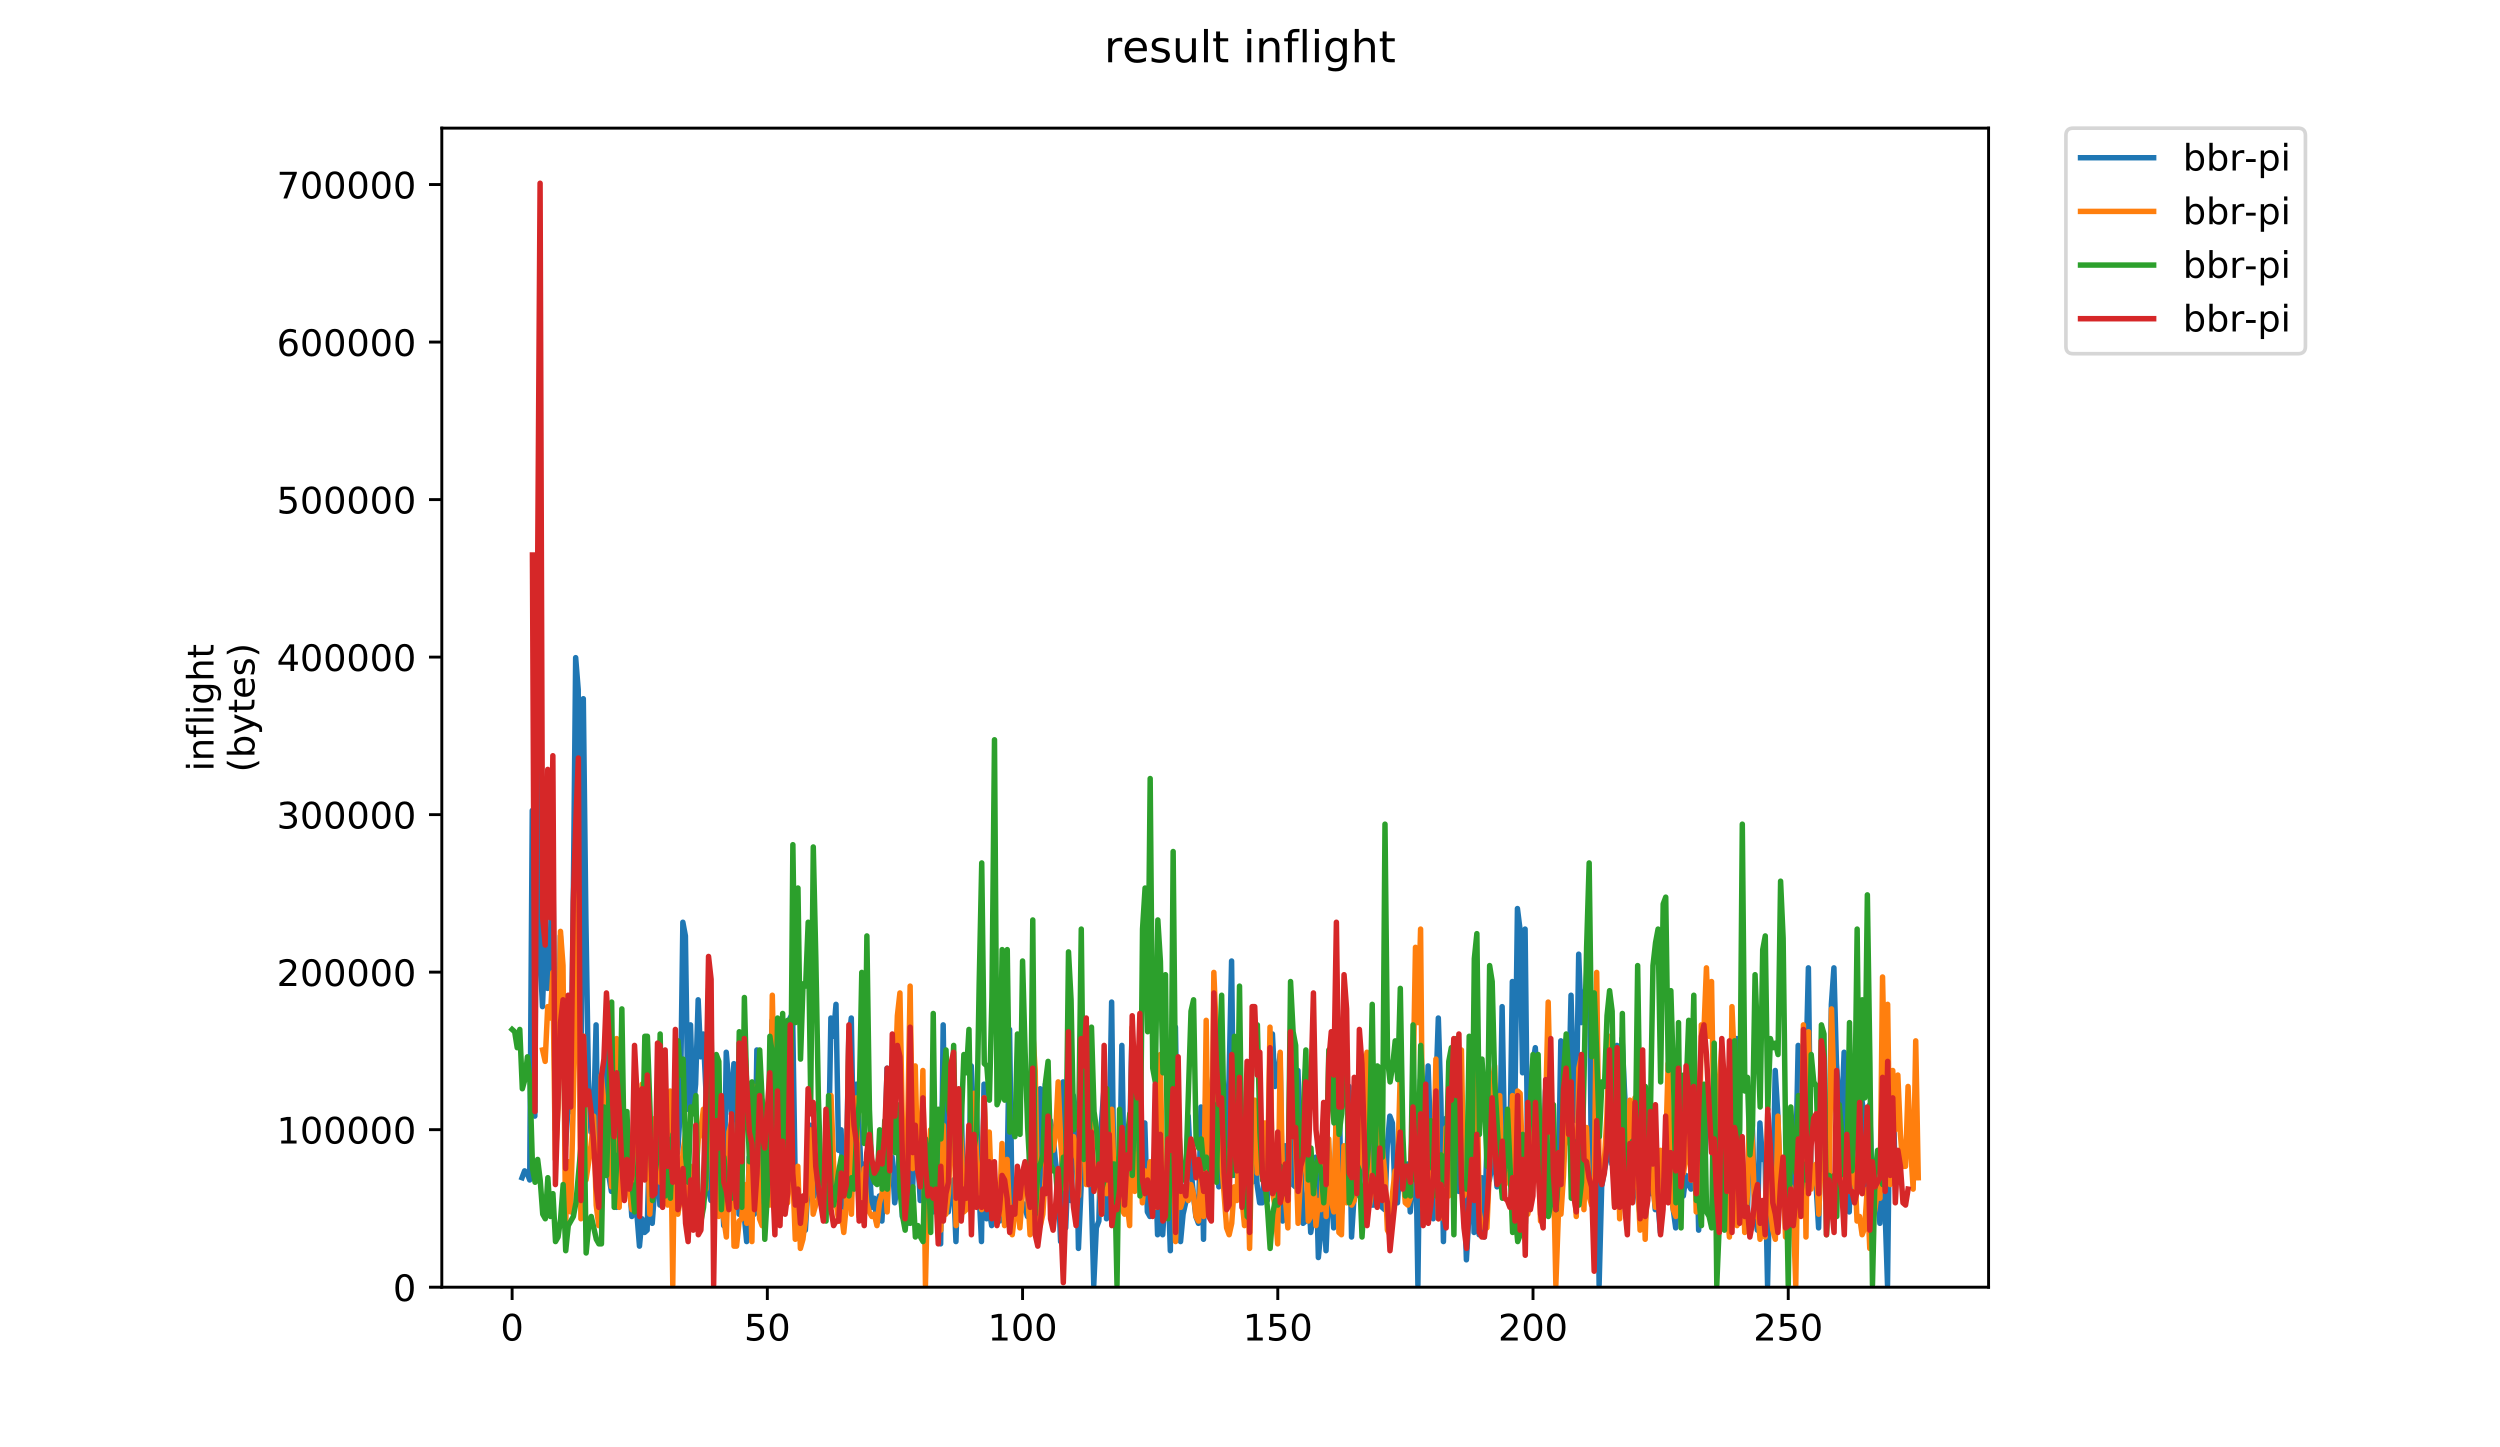 <?xml version="1.0" encoding="utf-8" standalone="no"?>
<!DOCTYPE svg PUBLIC "-//W3C//DTD SVG 1.1//EN"
  "http://www.w3.org/Graphics/SVG/1.1/DTD/svg11.dtd">
<!-- Created with matplotlib (https://matplotlib.org/) -->
<svg height="396pt" version="1.1" viewBox="0 0 684 396" width="684pt" xmlns="http://www.w3.org/2000/svg" xmlns:xlink="http://www.w3.org/1999/xlink">
 <defs>
  <style type="text/css">
*{stroke-linecap:butt;stroke-linejoin:round;}
  </style>
 </defs>
 <g id="figure_1">
  <g id="patch_1">
   <path d="M 0 396 
L 684 396 
L 684 0 
L 0 0 
z
" style="fill:#ffffff;"/>
  </g>
  <g id="axes_1">
   <g id="patch_2">
    <path d="M 120.879 352.174 
L 544.074 352.174 
L 544.074 35.062 
L 120.879 35.062 
z
" style="fill:#ffffff;"/>
   </g>
   <g id="matplotlib.axis_1">
    <g id="xtick_1">
     <g id="line2d_1">
      <defs>
       <path d="M 0 0 
L 0 3.5 
" id="mc101ede278" style="stroke:#000000;stroke-width:0.8;"/>
      </defs>
      <g>
       <use style="stroke:#000000;stroke-width:0.8;" x="140.115" xlink:href="#mc101ede278" y="352.174"/>
      </g>
     </g>
     <g id="text_1">
      <!-- 0 -->
      <defs>
       <path d="M 31.781 66.406 
Q 24.172 66.406 20.328 58.906 
Q 16.5 51.422 16.5 36.375 
Q 16.5 21.391 20.328 13.891 
Q 24.172 6.391 31.781 6.391 
Q 39.453 6.391 43.281 13.891 
Q 47.125 21.391 47.125 36.375 
Q 47.125 51.422 43.281 58.906 
Q 39.453 66.406 31.781 66.406 
z
M 31.781 74.219 
Q 44.047 74.219 50.516 64.516 
Q 56.984 54.828 56.984 36.375 
Q 56.984 17.969 50.516 8.266 
Q 44.047 -1.422 31.781 -1.422 
Q 19.531 -1.422 13.062 8.266 
Q 6.594 17.969 6.594 36.375 
Q 6.594 54.828 13.062 64.516 
Q 19.531 74.219 31.781 74.219 
z
" id="DejaVuSans-48"/>
      </defs>
      <g transform="translate(136.933 366.773)scale(0.1 -0.1)">
       <use xlink:href="#DejaVuSans-48"/>
      </g>
     </g>
    </g>
    <g id="xtick_2">
     <g id="line2d_2">
      <g>
       <use style="stroke:#000000;stroke-width:0.8;" x="209.944" xlink:href="#mc101ede278" y="352.174"/>
      </g>
     </g>
     <g id="text_2">
      <!-- 50 -->
      <defs>
       <path d="M 10.797 72.906 
L 49.516 72.906 
L 49.516 64.594 
L 19.828 64.594 
L 19.828 46.734 
Q 21.969 47.469 24.109 47.828 
Q 26.266 48.188 28.422 48.188 
Q 40.625 48.188 47.75 41.5 
Q 54.891 34.812 54.891 23.391 
Q 54.891 11.625 47.562 5.094 
Q 40.234 -1.422 26.906 -1.422 
Q 22.312 -1.422 17.547 -0.641 
Q 12.797 0.141 7.719 1.703 
L 7.719 11.625 
Q 12.109 9.234 16.797 8.062 
Q 21.484 6.891 26.703 6.891 
Q 35.156 6.891 40.078 11.328 
Q 45.016 15.766 45.016 23.391 
Q 45.016 31 40.078 35.438 
Q 35.156 39.891 26.703 39.891 
Q 22.75 39.891 18.812 39.016 
Q 14.891 38.141 10.797 36.281 
z
" id="DejaVuSans-53"/>
      </defs>
      <g transform="translate(203.582 366.773)scale(0.1 -0.1)">
       <use xlink:href="#DejaVuSans-53"/>
       <use x="63.623" xlink:href="#DejaVuSans-48"/>
      </g>
     </g>
    </g>
    <g id="xtick_3">
     <g id="line2d_3">
      <g>
       <use style="stroke:#000000;stroke-width:0.8;" x="279.774" xlink:href="#mc101ede278" y="352.174"/>
      </g>
     </g>
     <g id="text_3">
      <!-- 100 -->
      <defs>
       <path d="M 12.406 8.297 
L 28.516 8.297 
L 28.516 63.922 
L 10.984 60.406 
L 10.984 69.391 
L 28.422 72.906 
L 38.281 72.906 
L 38.281 8.297 
L 54.391 8.297 
L 54.391 0 
L 12.406 0 
z
" id="DejaVuSans-49"/>
      </defs>
      <g transform="translate(270.23 366.773)scale(0.1 -0.1)">
       <use xlink:href="#DejaVuSans-49"/>
       <use x="63.623" xlink:href="#DejaVuSans-48"/>
       <use x="127.246" xlink:href="#DejaVuSans-48"/>
      </g>
     </g>
    </g>
    <g id="xtick_4">
     <g id="line2d_4">
      <g>
       <use style="stroke:#000000;stroke-width:0.8;" x="349.603" xlink:href="#mc101ede278" y="352.174"/>
      </g>
     </g>
     <g id="text_4">
      <!-- 150 -->
      <g transform="translate(340.06 366.773)scale(0.1 -0.1)">
       <use xlink:href="#DejaVuSans-49"/>
       <use x="63.623" xlink:href="#DejaVuSans-53"/>
       <use x="127.246" xlink:href="#DejaVuSans-48"/>
      </g>
     </g>
    </g>
    <g id="xtick_5">
     <g id="line2d_5">
      <g>
       <use style="stroke:#000000;stroke-width:0.8;" x="419.433" xlink:href="#mc101ede278" y="352.174"/>
      </g>
     </g>
     <g id="text_5">
      <!-- 200 -->
      <defs>
       <path d="M 19.188 8.297 
L 53.609 8.297 
L 53.609 0 
L 7.328 0 
L 7.328 8.297 
Q 12.938 14.109 22.625 23.891 
Q 32.328 33.688 34.812 36.531 
Q 39.547 41.844 41.422 45.531 
Q 43.312 49.219 43.312 52.781 
Q 43.312 58.594 39.234 62.25 
Q 35.156 65.922 28.609 65.922 
Q 23.969 65.922 18.812 64.312 
Q 13.672 62.703 7.812 59.422 
L 7.812 69.391 
Q 13.766 71.781 18.938 73 
Q 24.125 74.219 28.422 74.219 
Q 39.75 74.219 46.484 68.547 
Q 53.219 62.891 53.219 53.422 
Q 53.219 48.922 51.531 44.891 
Q 49.859 40.875 45.406 35.406 
Q 44.188 33.984 37.641 27.219 
Q 31.109 20.453 19.188 8.297 
z
" id="DejaVuSans-50"/>
      </defs>
      <g transform="translate(409.889 366.773)scale(0.1 -0.1)">
       <use xlink:href="#DejaVuSans-50"/>
       <use x="63.623" xlink:href="#DejaVuSans-48"/>
       <use x="127.246" xlink:href="#DejaVuSans-48"/>
      </g>
     </g>
    </g>
    <g id="xtick_6">
     <g id="line2d_6">
      <g>
       <use style="stroke:#000000;stroke-width:0.8;" x="489.262" xlink:href="#mc101ede278" y="352.174"/>
      </g>
     </g>
     <g id="text_6">
      <!-- 250 -->
      <g transform="translate(479.719 366.773)scale(0.1 -0.1)">
       <use xlink:href="#DejaVuSans-50"/>
       <use x="63.623" xlink:href="#DejaVuSans-53"/>
       <use x="127.246" xlink:href="#DejaVuSans-48"/>
      </g>
     </g>
    </g>
   </g>
   <g id="matplotlib.axis_2">
    <g id="ytick_1">
     <g id="line2d_7">
      <defs>
       <path d="M 0 0 
L -3.5 0 
" id="ma590990f8d" style="stroke:#000000;stroke-width:0.8;"/>
      </defs>
      <g>
       <use style="stroke:#000000;stroke-width:0.8;" x="120.879" xlink:href="#ma590990f8d" y="352.174"/>
      </g>
     </g>
     <g id="text_7">
      <!-- 0 -->
      <g transform="translate(107.516 355.973)scale(0.1 -0.1)">
       <use xlink:href="#DejaVuSans-48"/>
      </g>
     </g>
    </g>
    <g id="ytick_2">
     <g id="line2d_8">
      <g>
       <use style="stroke:#000000;stroke-width:0.8;" x="120.879" xlink:href="#ma590990f8d" y="309.077"/>
      </g>
     </g>
     <g id="text_8">
      <!-- 100000 -->
      <g transform="translate(75.704 312.876)scale(0.1 -0.1)">
       <use xlink:href="#DejaVuSans-49"/>
       <use x="63.623" xlink:href="#DejaVuSans-48"/>
       <use x="127.246" xlink:href="#DejaVuSans-48"/>
       <use x="190.869" xlink:href="#DejaVuSans-48"/>
       <use x="254.492" xlink:href="#DejaVuSans-48"/>
       <use x="318.115" xlink:href="#DejaVuSans-48"/>
      </g>
     </g>
    </g>
    <g id="ytick_3">
     <g id="line2d_9">
      <g>
       <use style="stroke:#000000;stroke-width:0.8;" x="120.879" xlink:href="#ma590990f8d" y="265.979"/>
      </g>
     </g>
     <g id="text_9">
      <!-- 200000 -->
      <g transform="translate(75.704 269.778)scale(0.1 -0.1)">
       <use xlink:href="#DejaVuSans-50"/>
       <use x="63.623" xlink:href="#DejaVuSans-48"/>
       <use x="127.246" xlink:href="#DejaVuSans-48"/>
       <use x="190.869" xlink:href="#DejaVuSans-48"/>
       <use x="254.492" xlink:href="#DejaVuSans-48"/>
       <use x="318.115" xlink:href="#DejaVuSans-48"/>
      </g>
     </g>
    </g>
    <g id="ytick_4">
     <g id="line2d_10">
      <g>
       <use style="stroke:#000000;stroke-width:0.8;" x="120.879" xlink:href="#ma590990f8d" y="222.882"/>
      </g>
     </g>
     <g id="text_10">
      <!-- 300000 -->
      <defs>
       <path d="M 40.578 39.312 
Q 47.656 37.797 51.625 33 
Q 55.609 28.219 55.609 21.188 
Q 55.609 10.406 48.188 4.484 
Q 40.766 -1.422 27.094 -1.422 
Q 22.516 -1.422 17.656 -0.516 
Q 12.797 0.391 7.625 2.203 
L 7.625 11.719 
Q 11.719 9.328 16.594 8.109 
Q 21.484 6.891 26.812 6.891 
Q 36.078 6.891 40.938 10.547 
Q 45.797 14.203 45.797 21.188 
Q 45.797 27.641 41.281 31.266 
Q 36.766 34.906 28.719 34.906 
L 20.219 34.906 
L 20.219 43.016 
L 29.109 43.016 
Q 36.375 43.016 40.234 45.922 
Q 44.094 48.828 44.094 54.297 
Q 44.094 59.906 40.109 62.906 
Q 36.141 65.922 28.719 65.922 
Q 24.656 65.922 20.016 65.031 
Q 15.375 64.156 9.812 62.312 
L 9.812 71.094 
Q 15.438 72.656 20.344 73.438 
Q 25.25 74.219 29.594 74.219 
Q 40.828 74.219 47.359 69.109 
Q 53.906 64.016 53.906 55.328 
Q 53.906 49.266 50.438 45.094 
Q 46.969 40.922 40.578 39.312 
z
" id="DejaVuSans-51"/>
      </defs>
      <g transform="translate(75.704 226.681)scale(0.1 -0.1)">
       <use xlink:href="#DejaVuSans-51"/>
       <use x="63.623" xlink:href="#DejaVuSans-48"/>
       <use x="127.246" xlink:href="#DejaVuSans-48"/>
       <use x="190.869" xlink:href="#DejaVuSans-48"/>
       <use x="254.492" xlink:href="#DejaVuSans-48"/>
       <use x="318.115" xlink:href="#DejaVuSans-48"/>
      </g>
     </g>
    </g>
    <g id="ytick_5">
     <g id="line2d_11">
      <g>
       <use style="stroke:#000000;stroke-width:0.8;" x="120.879" xlink:href="#ma590990f8d" y="179.784"/>
      </g>
     </g>
     <g id="text_11">
      <!-- 400000 -->
      <defs>
       <path d="M 37.797 64.312 
L 12.891 25.391 
L 37.797 25.391 
z
M 35.203 72.906 
L 47.609 72.906 
L 47.609 25.391 
L 58.016 25.391 
L 58.016 17.188 
L 47.609 17.188 
L 47.609 0 
L 37.797 0 
L 37.797 17.188 
L 4.891 17.188 
L 4.891 26.703 
z
" id="DejaVuSans-52"/>
      </defs>
      <g transform="translate(75.704 183.584)scale(0.1 -0.1)">
       <use xlink:href="#DejaVuSans-52"/>
       <use x="63.623" xlink:href="#DejaVuSans-48"/>
       <use x="127.246" xlink:href="#DejaVuSans-48"/>
       <use x="190.869" xlink:href="#DejaVuSans-48"/>
       <use x="254.492" xlink:href="#DejaVuSans-48"/>
       <use x="318.115" xlink:href="#DejaVuSans-48"/>
      </g>
     </g>
    </g>
    <g id="ytick_6">
     <g id="line2d_12">
      <g>
       <use style="stroke:#000000;stroke-width:0.8;" x="120.879" xlink:href="#ma590990f8d" y="136.687"/>
      </g>
     </g>
     <g id="text_12">
      <!-- 500000 -->
      <g transform="translate(75.704 140.486)scale(0.1 -0.1)">
       <use xlink:href="#DejaVuSans-53"/>
       <use x="63.623" xlink:href="#DejaVuSans-48"/>
       <use x="127.246" xlink:href="#DejaVuSans-48"/>
       <use x="190.869" xlink:href="#DejaVuSans-48"/>
       <use x="254.492" xlink:href="#DejaVuSans-48"/>
       <use x="318.115" xlink:href="#DejaVuSans-48"/>
      </g>
     </g>
    </g>
    <g id="ytick_7">
     <g id="line2d_13">
      <g>
       <use style="stroke:#000000;stroke-width:0.8;" x="120.879" xlink:href="#ma590990f8d" y="93.589"/>
      </g>
     </g>
     <g id="text_13">
      <!-- 600000 -->
      <defs>
       <path d="M 33.016 40.375 
Q 26.375 40.375 22.484 35.828 
Q 18.609 31.297 18.609 23.391 
Q 18.609 15.531 22.484 10.953 
Q 26.375 6.391 33.016 6.391 
Q 39.656 6.391 43.531 10.953 
Q 47.406 15.531 47.406 23.391 
Q 47.406 31.297 43.531 35.828 
Q 39.656 40.375 33.016 40.375 
z
M 52.594 71.297 
L 52.594 62.312 
Q 48.875 64.062 45.094 64.984 
Q 41.312 65.922 37.594 65.922 
Q 27.828 65.922 22.672 59.328 
Q 17.531 52.734 16.797 39.406 
Q 19.672 43.656 24.016 45.922 
Q 28.375 48.188 33.594 48.188 
Q 44.578 48.188 50.953 41.516 
Q 57.328 34.859 57.328 23.391 
Q 57.328 12.156 50.688 5.359 
Q 44.047 -1.422 33.016 -1.422 
Q 20.359 -1.422 13.672 8.266 
Q 6.984 17.969 6.984 36.375 
Q 6.984 53.656 15.188 63.938 
Q 23.391 74.219 37.203 74.219 
Q 40.922 74.219 44.703 73.484 
Q 48.484 72.75 52.594 71.297 
z
" id="DejaVuSans-54"/>
      </defs>
      <g transform="translate(75.704 97.389)scale(0.1 -0.1)">
       <use xlink:href="#DejaVuSans-54"/>
       <use x="63.623" xlink:href="#DejaVuSans-48"/>
       <use x="127.246" xlink:href="#DejaVuSans-48"/>
       <use x="190.869" xlink:href="#DejaVuSans-48"/>
       <use x="254.492" xlink:href="#DejaVuSans-48"/>
       <use x="318.115" xlink:href="#DejaVuSans-48"/>
      </g>
     </g>
    </g>
    <g id="ytick_8">
     <g id="line2d_14">
      <g>
       <use style="stroke:#000000;stroke-width:0.8;" x="120.879" xlink:href="#ma590990f8d" y="50.492"/>
      </g>
     </g>
     <g id="text_14">
      <!-- 700000 -->
      <defs>
       <path d="M 8.203 72.906 
L 55.078 72.906 
L 55.078 68.703 
L 28.609 0 
L 18.312 0 
L 43.219 64.594 
L 8.203 64.594 
z
" id="DejaVuSans-55"/>
      </defs>
      <g transform="translate(75.704 54.291)scale(0.1 -0.1)">
       <use xlink:href="#DejaVuSans-55"/>
       <use x="63.623" xlink:href="#DejaVuSans-48"/>
       <use x="127.246" xlink:href="#DejaVuSans-48"/>
       <use x="190.869" xlink:href="#DejaVuSans-48"/>
       <use x="254.492" xlink:href="#DejaVuSans-48"/>
       <use x="318.115" xlink:href="#DejaVuSans-48"/>
      </g>
     </g>
    </g>
    <g id="text_15">
     <!-- inflight -->
     <defs>
      <path d="M 9.422 54.688 
L 18.406 54.688 
L 18.406 0 
L 9.422 0 
z
M 9.422 75.984 
L 18.406 75.984 
L 18.406 64.594 
L 9.422 64.594 
z
" id="DejaVuSans-105"/>
      <path d="M 54.891 33.016 
L 54.891 0 
L 45.906 0 
L 45.906 32.719 
Q 45.906 40.484 42.875 44.328 
Q 39.844 48.188 33.797 48.188 
Q 26.516 48.188 22.312 43.547 
Q 18.109 38.922 18.109 30.906 
L 18.109 0 
L 9.078 0 
L 9.078 54.688 
L 18.109 54.688 
L 18.109 46.188 
Q 21.344 51.125 25.703 53.562 
Q 30.078 56 35.797 56 
Q 45.219 56 50.047 50.172 
Q 54.891 44.344 54.891 33.016 
z
" id="DejaVuSans-110"/>
      <path d="M 37.109 75.984 
L 37.109 68.5 
L 28.516 68.5 
Q 23.688 68.5 21.797 66.547 
Q 19.922 64.594 19.922 59.516 
L 19.922 54.688 
L 34.719 54.688 
L 34.719 47.703 
L 19.922 47.703 
L 19.922 0 
L 10.891 0 
L 10.891 47.703 
L 2.297 47.703 
L 2.297 54.688 
L 10.891 54.688 
L 10.891 58.5 
Q 10.891 67.625 15.141 71.797 
Q 19.391 75.984 28.609 75.984 
z
" id="DejaVuSans-102"/>
      <path d="M 9.422 75.984 
L 18.406 75.984 
L 18.406 0 
L 9.422 0 
z
" id="DejaVuSans-108"/>
      <path d="M 45.406 27.984 
Q 45.406 37.75 41.375 43.109 
Q 37.359 48.484 30.078 48.484 
Q 22.859 48.484 18.828 43.109 
Q 14.797 37.75 14.797 27.984 
Q 14.797 18.266 18.828 12.891 
Q 22.859 7.516 30.078 7.516 
Q 37.359 7.516 41.375 12.891 
Q 45.406 18.266 45.406 27.984 
z
M 54.391 6.781 
Q 54.391 -7.172 48.188 -13.984 
Q 42 -20.797 29.203 -20.797 
Q 24.469 -20.797 20.266 -20.094 
Q 16.062 -19.391 12.109 -17.922 
L 12.109 -9.188 
Q 16.062 -11.328 19.922 -12.344 
Q 23.781 -13.375 27.781 -13.375 
Q 36.625 -13.375 41.016 -8.766 
Q 45.406 -4.156 45.406 5.172 
L 45.406 9.625 
Q 42.625 4.781 38.281 2.391 
Q 33.938 0 27.875 0 
Q 17.828 0 11.672 7.656 
Q 5.516 15.328 5.516 27.984 
Q 5.516 40.672 11.672 48.328 
Q 17.828 56 27.875 56 
Q 33.938 56 38.281 53.609 
Q 42.625 51.219 45.406 46.391 
L 45.406 54.688 
L 54.391 54.688 
z
" id="DejaVuSans-103"/>
      <path d="M 54.891 33.016 
L 54.891 0 
L 45.906 0 
L 45.906 32.719 
Q 45.906 40.484 42.875 44.328 
Q 39.844 48.188 33.797 48.188 
Q 26.516 48.188 22.312 43.547 
Q 18.109 38.922 18.109 30.906 
L 18.109 0 
L 9.078 0 
L 9.078 75.984 
L 18.109 75.984 
L 18.109 46.188 
Q 21.344 51.125 25.703 53.562 
Q 30.078 56 35.797 56 
Q 45.219 56 50.047 50.172 
Q 54.891 44.344 54.891 33.016 
z
" id="DejaVuSans-104"/>
      <path d="M 18.312 70.219 
L 18.312 54.688 
L 36.812 54.688 
L 36.812 47.703 
L 18.312 47.703 
L 18.312 18.016 
Q 18.312 11.328 20.141 9.422 
Q 21.969 7.516 27.594 7.516 
L 36.812 7.516 
L 36.812 0 
L 27.594 0 
Q 17.188 0 13.234 3.875 
Q 9.281 7.766 9.281 18.016 
L 9.281 47.703 
L 2.688 47.703 
L 2.688 54.688 
L 9.281 54.688 
L 9.281 70.219 
z
" id="DejaVuSans-116"/>
     </defs>
     <g transform="translate(58.426 211.018)rotate(-90)scale(0.1 -0.1)">
      <use xlink:href="#DejaVuSans-105"/>
      <use x="27.783" xlink:href="#DejaVuSans-110"/>
      <use x="91.162" xlink:href="#DejaVuSans-102"/>
      <use x="126.367" xlink:href="#DejaVuSans-108"/>
      <use x="154.15" xlink:href="#DejaVuSans-105"/>
      <use x="181.934" xlink:href="#DejaVuSans-103"/>
      <use x="245.41" xlink:href="#DejaVuSans-104"/>
      <use x="308.789" xlink:href="#DejaVuSans-116"/>
     </g>
     <!-- (bytes) -->
     <defs>
      <path d="M 31 75.875 
Q 24.469 64.656 21.281 53.656 
Q 18.109 42.672 18.109 31.391 
Q 18.109 20.125 21.312 9.062 
Q 24.516 -2 31 -13.188 
L 23.188 -13.188 
Q 15.875 -1.703 12.234 9.375 
Q 8.594 20.453 8.594 31.391 
Q 8.594 42.281 12.203 53.312 
Q 15.828 64.359 23.188 75.875 
z
" id="DejaVuSans-40"/>
      <path d="M 48.688 27.297 
Q 48.688 37.203 44.609 42.844 
Q 40.531 48.484 33.406 48.484 
Q 26.266 48.484 22.188 42.844 
Q 18.109 37.203 18.109 27.297 
Q 18.109 17.391 22.188 11.75 
Q 26.266 6.109 33.406 6.109 
Q 40.531 6.109 44.609 11.75 
Q 48.688 17.391 48.688 27.297 
z
M 18.109 46.391 
Q 20.953 51.266 25.266 53.625 
Q 29.594 56 35.594 56 
Q 45.562 56 51.781 48.094 
Q 58.016 40.188 58.016 27.297 
Q 58.016 14.406 51.781 6.484 
Q 45.562 -1.422 35.594 -1.422 
Q 29.594 -1.422 25.266 0.953 
Q 20.953 3.328 18.109 8.203 
L 18.109 0 
L 9.078 0 
L 9.078 75.984 
L 18.109 75.984 
z
" id="DejaVuSans-98"/>
      <path d="M 32.172 -5.078 
Q 28.375 -14.844 24.75 -17.812 
Q 21.141 -20.797 15.094 -20.797 
L 7.906 -20.797 
L 7.906 -13.281 
L 13.188 -13.281 
Q 16.891 -13.281 18.938 -11.516 
Q 21 -9.766 23.484 -3.219 
L 25.094 0.875 
L 2.984 54.688 
L 12.5 54.688 
L 29.594 11.922 
L 46.688 54.688 
L 56.203 54.688 
z
" id="DejaVuSans-121"/>
      <path d="M 56.203 29.594 
L 56.203 25.203 
L 14.891 25.203 
Q 15.484 15.922 20.484 11.062 
Q 25.484 6.203 34.422 6.203 
Q 39.594 6.203 44.453 7.469 
Q 49.312 8.734 54.109 11.281 
L 54.109 2.781 
Q 49.266 0.734 44.188 -0.344 
Q 39.109 -1.422 33.891 -1.422 
Q 20.797 -1.422 13.156 6.188 
Q 5.516 13.812 5.516 26.812 
Q 5.516 40.234 12.766 48.109 
Q 20.016 56 32.328 56 
Q 43.359 56 49.781 48.891 
Q 56.203 41.797 56.203 29.594 
z
M 47.219 32.234 
Q 47.125 39.594 43.094 43.984 
Q 39.062 48.391 32.422 48.391 
Q 24.906 48.391 20.391 44.141 
Q 15.875 39.891 15.188 32.172 
z
" id="DejaVuSans-101"/>
      <path d="M 44.281 53.078 
L 44.281 44.578 
Q 40.484 46.531 36.375 47.5 
Q 32.281 48.484 27.875 48.484 
Q 21.188 48.484 17.844 46.438 
Q 14.5 44.391 14.5 40.281 
Q 14.5 37.156 16.891 35.375 
Q 19.281 33.594 26.516 31.984 
L 29.594 31.297 
Q 39.156 29.25 43.188 25.516 
Q 47.219 21.781 47.219 15.094 
Q 47.219 7.469 41.188 3.016 
Q 35.156 -1.422 24.609 -1.422 
Q 20.219 -1.422 15.453 -0.562 
Q 10.688 0.297 5.422 2 
L 5.422 11.281 
Q 10.406 8.688 15.234 7.391 
Q 20.062 6.109 24.812 6.109 
Q 31.156 6.109 34.562 8.281 
Q 37.984 10.453 37.984 14.406 
Q 37.984 18.062 35.516 20.016 
Q 33.062 21.969 24.703 23.781 
L 21.578 24.516 
Q 13.234 26.266 9.516 29.906 
Q 5.812 33.547 5.812 39.891 
Q 5.812 47.609 11.281 51.797 
Q 16.75 56 26.812 56 
Q 31.781 56 36.172 55.266 
Q 40.578 54.547 44.281 53.078 
z
" id="DejaVuSans-115"/>
      <path d="M 8.016 75.875 
L 15.828 75.875 
Q 23.141 64.359 26.781 53.312 
Q 30.422 42.281 30.422 31.391 
Q 30.422 20.453 26.781 9.375 
Q 23.141 -1.703 15.828 -13.188 
L 8.016 -13.188 
Q 14.5 -2 17.703 9.062 
Q 20.906 20.125 20.906 31.391 
Q 20.906 42.672 17.703 53.656 
Q 14.5 64.656 8.016 75.875 
z
" id="DejaVuSans-41"/>
     </defs>
     <g transform="translate(69.624 211.295)rotate(-90)scale(0.1 -0.1)">
      <use xlink:href="#DejaVuSans-40"/>
      <use x="39.014" xlink:href="#DejaVuSans-98"/>
      <use x="102.49" xlink:href="#DejaVuSans-121"/>
      <use x="161.67" xlink:href="#DejaVuSans-116"/>
      <use x="200.879" xlink:href="#DejaVuSans-101"/>
      <use x="262.402" xlink:href="#DejaVuSans-115"/>
      <use x="314.502" xlink:href="#DejaVuSans-41"/>
     </g>
    </g>
   </g>
   <g id="line2d_15">
    <path clip-path="url(#p7dcb6bb783)" d="M 142.835 322.22 
L 143.534 320.348 
L 144.232 320.972 
L 144.93 322.844 
L 145.628 221.747 
L 146.327 305.37 
L 147.025 163.711 
L 147.723 260.439 
L 148.422 275.416 
L 149.12 257.318 
L 149.818 270.423 
L 150.517 262.311 
L 151.215 227.988 
L 151.913 309.115 
L 152.611 302.874 
L 153.31 256.07 
L 154.008 275.416 
L 154.706 313.483 
L 155.405 303.498 
L 156.103 304.122 
L 156.801 251.702 
L 157.5 179.936 
L 158.198 188.673 
L 158.896 310.987 
L 159.594 191.169 
L 160.293 251.078 
L 160.991 295.385 
L 161.689 309.739 
L 162.388 307.242 
L 163.086 280.408 
L 163.784 329.708 
L 164.482 312.859 
L 165.181 316.603 
L 165.879 279.16 
L 166.577 321.596 
L 167.276 325.964 
L 167.974 324.092 
L 168.672 330.332 
L 169.371 284.777 
L 170.069 325.964 
L 170.767 305.37 
L 171.465 319.099 
L 172.164 322.22 
L 172.862 332.829 
L 173.56 327.212 
L 174.259 332.205 
L 174.957 340.941 
L 175.655 333.453 
L 176.353 337.197 
L 177.052 336.573 
L 177.75 310.987 
L 178.448 334.701 
L 179.845 315.355 
L 180.543 329.708 
L 181.242 303.498 
L 181.94 309.739 
L 182.638 301.002 
L 183.336 315.979 
L 184.035 327.836 
L 184.733 307.867 
L 185.431 315.355 
L 186.13 303.498 
L 186.828 252.326 
L 187.526 256.07 
L 188.224 303.498 
L 188.923 280.408 
L 189.621 304.122 
L 190.319 296.634 
L 191.018 273.544 
L 191.716 289.145 
L 192.414 282.904 
L 193.113 297.882 
L 193.811 325.34 
L 194.509 328.46 
L 195.207 311.611 
L 195.906 323.468 
L 196.604 326.588 
L 197.302 319.723 
L 198.001 335.325 
L 198.699 287.897 
L 200.096 304.746 
L 200.794 291.017 
L 201.492 303.498 
L 202.19 332.205 
L 202.889 328.46 
L 203.587 332.205 
L 204.285 339.693 
L 204.984 316.603 
L 205.682 332.205 
L 206.38 332.205 
L 207.078 287.273 
L 207.777 330.332 
L 208.475 301.002 
L 209.173 323.468 
L 209.872 328.46 
L 210.57 298.506 
L 211.268 279.16 
L 212.665 324.716 
L 213.363 324.092 
L 214.061 302.874 
L 214.76 328.46 
L 215.458 320.348 
L 216.156 278.536 
L 216.855 277.288 
L 217.553 322.22 
L 218.251 335.949 
L 218.949 334.701 
L 219.648 330.956 
L 220.346 336.573 
L 221.044 325.34 
L 221.743 307.867 
L 222.441 323.468 
L 223.139 327.212 
L 223.838 320.972 
L 224.536 321.596 
L 225.234 332.829 
L 225.932 317.851 
L 226.631 319.099 
L 227.329 278.536 
L 228.027 283.529 
L 228.726 274.792 
L 229.424 314.731 
L 230.122 309.115 
L 230.821 330.332 
L 231.519 323.468 
L 232.217 284.153 
L 232.915 278.536 
L 233.614 320.972 
L 234.312 296.634 
L 235.01 307.867 
L 235.709 322.844 
L 236.407 318.475 
L 237.105 329.708 
L 237.803 317.851 
L 238.502 330.332 
L 239.2 327.836 
L 239.898 334.701 
L 240.597 327.212 
L 241.295 334.077 
L 241.993 319.723 
L 242.692 292.265 
L 243.39 323.468 
L 244.088 316.603 
L 244.786 329.084 
L 245.485 324.716 
L 246.183 309.115 
L 246.881 332.829 
L 247.58 312.235 
L 248.278 334.701 
L 248.976 301.626 
L 249.674 325.34 
L 250.373 309.739 
L 251.071 315.355 
L 251.769 328.46 
L 252.468 310.987 
L 253.864 324.092 
L 254.563 314.731 
L 255.261 331.58 
L 255.959 324.716 
L 257.356 340.317 
L 258.054 280.408 
L 258.752 327.836 
L 259.451 331.58 
L 260.149 324.716 
L 260.847 322.844 
L 261.546 339.693 
L 262.244 315.355 
L 262.942 299.754 
L 263.64 330.332 
L 264.339 325.964 
L 265.037 322.844 
L 265.735 291.641 
L 266.434 307.867 
L 267.132 302.25 
L 267.83 325.34 
L 268.528 339.693 
L 269.227 296.634 
L 269.925 333.453 
L 270.623 330.956 
L 271.322 335.325 
L 272.02 329.084 
L 272.718 324.092 
L 273.417 334.077 
L 274.115 328.46 
L 274.813 334.701 
L 275.511 322.844 
L 276.21 281.656 
L 276.908 330.332 
L 277.606 329.708 
L 278.305 325.964 
L 279.003 332.829 
L 279.701 329.084 
L 280.399 330.332 
L 281.098 332.829 
L 281.796 314.107 
L 282.494 308.491 
L 283.193 315.979 
L 283.891 334.077 
L 284.589 297.882 
L 285.288 327.836 
L 285.986 296.634 
L 286.684 325.34 
L 287.382 306.618 
L 288.081 310.363 
L 288.779 317.851 
L 289.477 322.844 
L 290.176 339.693 
L 290.874 296.01 
L 291.572 335.949 
L 292.271 319.099 
L 292.969 328.46 
L 293.667 299.754 
L 294.365 304.746 
L 295.064 341.565 
L 295.762 325.34 
L 296.46 296.01 
L 297.159 312.235 
L 297.857 299.754 
L 299.253 351.55 
L 299.952 335.949 
L 300.65 334.077 
L 301.348 307.242 
L 302.047 297.882 
L 302.745 333.453 
L 303.443 312.859 
L 304.142 274.168 
L 304.84 329.708 
L 305.538 330.332 
L 306.236 330.332 
L 306.935 286.025 
L 307.633 325.964 
L 308.331 327.836 
L 309.03 313.483 
L 309.728 282.28 
L 310.426 310.987 
L 311.124 314.731 
L 311.823 302.25 
L 312.521 327.212 
L 313.219 307.242 
L 313.918 331.58 
L 314.616 332.829 
L 315.314 320.348 
L 316.013 315.979 
L 316.711 337.821 
L 317.409 324.716 
L 318.107 337.821 
L 318.806 326.588 
L 319.504 321.596 
L 320.202 342.189 
L 320.901 282.28 
L 321.599 281.032 
L 322.297 322.22 
L 322.995 339.693 
L 323.694 332.205 
L 324.392 329.084 
L 325.09 305.37 
L 325.789 319.099 
L 326.487 326.588 
L 327.185 332.829 
L 327.884 334.701 
L 328.582 302.874 
L 329.28 339.069 
L 329.978 294.137 
L 330.677 299.754 
L 331.375 307.242 
L 332.073 301.626 
L 332.772 309.739 
L 333.47 324.716 
L 334.168 323.468 
L 334.867 320.348 
L 336.263 295.385 
L 336.961 262.935 
L 337.66 321.596 
L 338.358 289.769 
L 339.056 322.22 
L 339.755 324.716 
L 340.453 319.723 
L 341.151 296.634 
L 341.849 301.626 
L 342.548 323.468 
L 343.246 314.731 
L 343.944 324.092 
L 344.643 329.084 
L 345.341 329.084 
L 346.039 319.723 
L 346.738 328.46 
L 347.436 302.874 
L 348.134 282.904 
L 348.832 297.258 
L 349.531 295.385 
L 350.229 288.521 
L 350.927 334.077 
L 351.626 313.483 
L 352.324 322.22 
L 353.022 310.987 
L 353.72 324.092 
L 354.419 324.716 
L 355.117 292.889 
L 356.514 334.701 
L 357.212 334.077 
L 357.91 324.092 
L 358.609 337.197 
L 359.307 332.829 
L 360.005 316.603 
L 360.703 344.062 
L 362.1 329.084 
L 362.798 342.189 
L 363.497 325.34 
L 364.195 325.964 
L 364.893 335.949 
L 365.592 304.746 
L 366.29 291.641 
L 366.988 332.205 
L 367.686 322.844 
L 368.385 324.716 
L 369.083 297.258 
L 369.781 338.445 
L 370.48 327.212 
L 371.178 301.002 
L 371.876 327.212 
L 372.574 313.483 
L 373.273 302.874 
L 373.971 305.994 
L 374.669 301.002 
L 375.368 329.708 
L 376.066 329.708 
L 376.764 329.084 
L 377.463 312.235 
L 378.161 330.332 
L 378.859 330.956 
L 379.557 313.483 
L 380.256 305.37 
L 380.954 307.242 
L 381.652 325.964 
L 382.351 329.084 
L 383.049 318.475 
L 383.747 321.596 
L 384.445 320.348 
L 385.144 318.475 
L 385.842 331.58 
L 386.54 322.844 
L 387.239 305.37 
L 387.937 351.55 
L 388.635 295.385 
L 389.334 313.483 
L 390.032 312.859 
L 390.73 291.641 
L 392.127 333.453 
L 392.825 299.13 
L 393.523 278.536 
L 394.222 301.002 
L 394.92 339.693 
L 395.618 305.994 
L 396.317 320.972 
L 397.015 307.242 
L 397.713 317.227 
L 399.11 325.964 
L 399.808 298.506 
L 401.205 344.686 
L 401.903 332.205 
L 402.601 289.769 
L 403.299 337.197 
L 403.998 324.716 
L 404.696 337.821 
L 405.394 322.22 
L 406.093 338.445 
L 406.791 314.107 
L 407.489 322.844 
L 408.188 319.099 
L 408.886 316.603 
L 409.584 324.716 
L 410.282 317.227 
L 410.981 275.416 
L 411.679 315.355 
L 412.377 314.107 
L 413.076 317.227 
L 413.774 268.551 
L 414.472 302.874 
L 415.17 248.582 
L 415.869 254.198 
L 416.567 293.513 
L 417.265 254.198 
L 417.964 315.979 
L 418.662 304.746 
L 419.36 291.017 
L 420.059 286.649 
L 420.757 297.882 
L 421.455 320.348 
L 422.153 328.46 
L 422.852 298.506 
L 423.55 291.641 
L 424.248 291.017 
L 424.947 329.084 
L 425.645 335.949 
L 426.343 325.34 
L 427.041 284.777 
L 427.74 317.851 
L 428.438 303.498 
L 429.136 302.874 
L 429.835 272.296 
L 430.533 299.13 
L 431.231 306.618 
L 431.93 261.063 
L 432.628 279.784 
L 434.024 269.175 
L 434.723 249.206 
L 435.421 322.22 
L 436.119 316.603 
L 436.818 291.017 
L 437.516 351.55 
L 438.214 324.716 
L 438.913 320.348 
L 439.611 317.227 
L 440.309 293.513 
L 441.007 318.475 
L 441.706 311.611 
L 442.404 286.025 
L 443.102 328.46 
L 443.801 284.153 
L 444.499 299.13 
L 445.895 322.22 
L 446.594 327.212 
L 447.292 321.596 
L 448.689 332.205 
L 449.387 320.972 
L 450.085 334.701 
L 450.784 325.964 
L 451.482 326.588 
L 452.18 322.22 
L 452.878 330.956 
L 453.577 328.46 
L 454.275 337.197 
L 454.973 324.092 
L 455.672 316.603 
L 456.37 307.867 
L 457.068 325.34 
L 458.465 335.949 
L 459.163 324.716 
L 459.861 307.867 
L 460.56 327.212 
L 461.258 321.596 
L 461.956 324.092 
L 462.655 325.34 
L 463.353 320.348 
L 464.051 305.994 
L 464.749 336.573 
L 465.448 313.483 
L 466.146 326.588 
L 466.844 308.491 
L 468.241 299.754 
L 468.939 327.212 
L 469.638 329.708 
L 470.336 315.979 
L 471.034 317.227 
L 471.732 311.611 
L 472.431 327.212 
L 473.129 329.708 
L 473.827 294.761 
L 474.526 319.723 
L 475.224 284.153 
L 475.922 334.077 
L 476.62 324.716 
L 477.319 332.829 
L 478.017 335.949 
L 478.715 304.746 
L 479.414 307.242 
L 480.112 331.58 
L 480.81 336.573 
L 481.509 307.242 
L 482.207 317.227 
L 482.905 315.979 
L 483.603 351.55 
L 484.302 319.099 
L 485 330.332 
L 485.698 292.889 
L 486.397 304.746 
L 487.095 326.588 
L 487.793 320.972 
L 489.19 325.964 
L 489.888 312.235 
L 490.586 326.588 
L 491.285 319.723 
L 491.983 286.025 
L 492.681 302.874 
L 493.38 301.626 
L 494.078 293.513 
L 494.776 264.807 
L 495.474 319.723 
L 496.173 322.22 
L 496.871 324.092 
L 497.569 335.949 
L 498.268 307.867 
L 498.966 311.611 
L 499.664 305.37 
L 500.363 319.099 
L 501.061 274.792 
L 501.759 264.807 
L 502.457 291.017 
L 503.156 301.626 
L 503.854 306.618 
L 504.552 287.897 
L 505.251 320.348 
L 505.949 331.58 
L 506.647 308.491 
L 507.345 326.588 
L 508.742 314.731 
L 509.44 301.002 
L 510.139 307.242 
L 510.837 327.212 
L 511.535 302.25 
L 512.234 325.964 
L 512.932 331.58 
L 513.63 323.468 
L 514.328 334.701 
L 515.027 309.115 
L 516.423 351.55 
L 517.122 292.889 
L 517.82 294.137 
L 518.518 321.596 
L 519.216 322.844 
L 519.216 322.844 
" style="fill:none;stroke:#1f77b4;stroke-linecap:square;stroke-width:1.5;"/>
   </g>
   <g id="line2d_16">
    <path clip-path="url(#p7dcb6bb783)" d="M 148.457 287.273 
L 149.155 290.393 
L 149.853 275.416 
L 150.551 278.536 
L 151.25 266.055 
L 151.948 317.227 
L 152.646 303.498 
L 153.345 254.822 
L 154.043 264.183 
L 154.741 335.325 
L 155.44 317.851 
L 156.138 331.58 
L 157.534 272.296 
L 158.233 244.213 
L 158.931 333.453 
L 159.629 283.529 
L 160.328 322.844 
L 161.724 313.483 
L 162.422 305.37 
L 163.121 329.708 
L 163.819 335.325 
L 164.517 294.137 
L 165.216 301.626 
L 165.914 304.746 
L 166.612 308.491 
L 167.311 324.716 
L 168.009 294.761 
L 168.707 284.153 
L 169.405 330.332 
L 170.104 301.626 
L 170.802 324.092 
L 171.5 321.596 
L 172.897 330.956 
L 173.595 301.002 
L 174.294 308.491 
L 174.992 317.851 
L 175.69 296.634 
L 176.388 315.355 
L 177.087 305.37 
L 177.785 332.205 
L 179.182 305.994 
L 179.88 317.227 
L 180.578 323.468 
L 181.276 317.851 
L 181.975 310.987 
L 182.673 329.708 
L 183.371 298.506 
L 184.07 351.55 
L 184.768 292.889 
L 185.466 332.205 
L 186.165 327.836 
L 186.863 315.355 
L 187.561 310.363 
L 188.259 329.084 
L 188.958 319.099 
L 189.656 334.077 
L 191.053 311.611 
L 191.751 309.115 
L 192.449 303.498 
L 193.147 325.34 
L 193.846 305.37 
L 194.544 299.754 
L 195.242 312.235 
L 196.639 332.829 
L 197.337 312.235 
L 198.036 333.453 
L 198.734 338.445 
L 199.432 309.739 
L 200.13 307.242 
L 200.829 340.941 
L 201.527 340.941 
L 202.225 334.077 
L 202.924 333.453 
L 203.622 324.092 
L 204.32 334.701 
L 205.019 317.227 
L 205.717 339.693 
L 206.415 297.258 
L 207.113 307.242 
L 207.812 333.453 
L 208.51 335.325 
L 209.208 329.708 
L 209.907 320.972 
L 210.605 329.708 
L 211.303 272.296 
L 212.001 306.618 
L 212.7 319.723 
L 213.398 310.363 
L 214.096 316.603 
L 214.795 329.084 
L 215.493 329.084 
L 216.191 306.618 
L 216.89 320.972 
L 217.588 339.069 
L 218.286 319.099 
L 218.984 341.565 
L 219.683 339.069 
L 220.381 333.453 
L 221.079 322.844 
L 221.778 309.115 
L 222.476 332.205 
L 223.174 329.708 
L 223.872 328.46 
L 224.571 325.34 
L 225.269 331.58 
L 225.967 314.107 
L 226.666 316.603 
L 227.364 299.754 
L 228.062 318.475 
L 228.761 329.084 
L 229.459 334.077 
L 230.157 331.58 
L 230.855 337.197 
L 231.554 329.708 
L 232.252 282.28 
L 232.95 332.205 
L 233.649 306.618 
L 234.347 300.378 
L 235.045 332.829 
L 235.743 327.212 
L 236.442 319.723 
L 237.14 329.084 
L 237.838 331.58 
L 238.537 332.829 
L 239.235 332.205 
L 239.933 335.325 
L 240.632 329.084 
L 241.33 326.588 
L 242.028 319.723 
L 242.726 331.58 
L 243.425 314.731 
L 244.123 293.513 
L 244.821 297.882 
L 245.52 277.912 
L 246.218 271.672 
L 246.916 309.115 
L 247.615 330.332 
L 248.313 309.115 
L 249.011 269.799 
L 249.709 319.723 
L 250.408 291.641 
L 251.106 320.348 
L 251.804 321.596 
L 252.503 292.889 
L 253.201 351.55 
L 253.899 320.348 
L 254.597 309.115 
L 255.296 324.092 
L 255.994 311.611 
L 256.692 331.58 
L 257.391 336.573 
L 258.089 307.867 
L 258.787 332.205 
L 259.486 326.588 
L 260.184 308.491 
L 260.882 295.385 
L 261.58 335.325 
L 262.279 298.506 
L 262.977 311.611 
L 263.675 331.58 
L 264.374 330.956 
L 265.072 317.227 
L 265.77 325.964 
L 266.468 299.13 
L 267.167 315.979 
L 267.865 325.34 
L 268.563 330.956 
L 269.262 300.378 
L 269.96 318.475 
L 270.658 309.739 
L 271.357 328.46 
L 272.055 322.22 
L 272.753 334.701 
L 273.451 331.58 
L 274.15 312.859 
L 274.848 335.325 
L 275.546 317.227 
L 276.245 332.829 
L 276.943 337.821 
L 277.641 332.205 
L 278.34 324.716 
L 279.038 335.949 
L 279.736 326.588 
L 280.434 324.092 
L 281.133 325.964 
L 281.831 337.821 
L 282.529 281.656 
L 283.228 292.889 
L 283.926 332.205 
L 284.624 335.325 
L 285.322 332.205 
L 286.021 321.596 
L 286.719 299.13 
L 287.417 312.235 
L 288.116 314.731 
L 288.814 310.363 
L 289.512 296.01 
L 290.211 312.235 
L 290.909 322.22 
L 291.607 325.34 
L 292.305 292.265 
L 293.004 316.603 
L 293.702 310.987 
L 294.4 313.483 
L 295.099 327.212 
L 295.797 309.739 
L 296.495 296.01 
L 297.193 324.092 
L 297.892 324.092 
L 298.59 305.994 
L 299.288 323.468 
L 299.987 323.468 
L 300.685 322.22 
L 301.383 332.205 
L 302.082 302.874 
L 302.78 326.588 
L 303.478 308.491 
L 304.176 303.498 
L 304.875 324.092 
L 305.573 324.092 
L 306.271 316.603 
L 306.97 330.956 
L 307.668 332.205 
L 308.366 329.084 
L 309.065 335.325 
L 309.763 281.032 
L 310.461 325.964 
L 311.159 315.979 
L 311.858 315.355 
L 312.556 329.084 
L 313.254 320.348 
L 313.953 325.964 
L 314.651 317.851 
L 315.349 322.22 
L 316.047 330.332 
L 316.746 317.227 
L 317.444 288.521 
L 318.142 327.836 
L 318.841 324.716 
L 319.539 318.475 
L 320.237 302.25 
L 320.936 314.107 
L 321.634 339.693 
L 322.332 317.851 
L 323.03 330.332 
L 324.427 325.34 
L 325.125 328.46 
L 325.824 324.092 
L 326.522 326.588 
L 327.22 332.829 
L 327.918 334.077 
L 328.617 320.972 
L 329.315 332.829 
L 330.013 279.16 
L 330.712 330.332 
L 331.41 330.956 
L 332.108 266.055 
L 332.807 283.529 
L 333.505 315.355 
L 334.203 317.227 
L 335.6 335.949 
L 336.298 337.821 
L 336.996 334.701 
L 337.695 324.716 
L 338.393 328.46 
L 339.091 310.363 
L 339.789 327.836 
L 340.488 335.325 
L 341.186 310.363 
L 341.884 341.565 
L 342.583 309.115 
L 343.281 301.002 
L 343.979 320.972 
L 344.678 306.618 
L 345.376 320.348 
L 346.074 307.242 
L 346.772 324.092 
L 347.471 281.032 
L 348.169 325.964 
L 348.867 330.332 
L 349.566 340.317 
L 350.264 287.897 
L 350.962 327.212 
L 351.661 327.836 
L 352.359 335.949 
L 353.057 289.145 
L 353.755 305.994 
L 354.454 311.611 
L 355.152 334.701 
L 355.85 321.596 
L 356.549 314.731 
L 357.247 313.483 
L 357.945 334.077 
L 358.643 332.829 
L 359.342 319.723 
L 360.04 335.325 
L 360.738 328.46 
L 361.437 330.956 
L 362.135 309.739 
L 362.833 332.829 
L 363.532 311.611 
L 364.23 328.46 
L 364.928 331.58 
L 365.626 302.874 
L 366.325 337.197 
L 367.023 337.821 
L 367.721 313.483 
L 368.42 329.084 
L 369.118 309.739 
L 369.816 329.708 
L 370.514 328.46 
L 371.213 322.844 
L 371.911 322.844 
L 372.609 295.385 
L 373.308 292.889 
L 374.006 287.897 
L 374.704 329.708 
L 375.403 325.34 
L 376.101 322.844 
L 376.799 322.22 
L 377.497 297.258 
L 378.196 314.107 
L 378.894 320.972 
L 379.592 336.573 
L 380.291 337.821 
L 380.989 326.588 
L 381.687 320.348 
L 382.386 320.348 
L 383.084 294.761 
L 383.782 320.348 
L 384.48 329.084 
L 385.179 329.708 
L 385.877 327.836 
L 386.575 299.13 
L 387.274 259.191 
L 387.972 279.784 
L 388.67 254.198 
L 389.368 330.956 
L 390.067 327.836 
L 390.765 309.739 
L 391.463 310.363 
L 392.162 325.964 
L 392.86 289.769 
L 393.558 333.453 
L 394.257 329.084 
L 394.955 333.453 
L 395.653 308.491 
L 396.351 327.212 
L 397.05 298.506 
L 397.748 301.002 
L 398.446 310.363 
L 399.145 304.746 
L 399.843 287.273 
L 400.541 327.212 
L 401.239 324.092 
L 401.938 314.731 
L 402.636 296.01 
L 403.334 315.355 
L 404.033 292.265 
L 404.731 331.58 
L 405.429 335.325 
L 406.128 335.949 
L 406.826 335.949 
L 407.524 319.099 
L 408.222 296.634 
L 408.921 291.641 
L 409.619 320.972 
L 410.317 299.754 
L 411.016 325.964 
L 411.714 320.348 
L 412.412 321.596 
L 413.111 324.092 
L 413.809 299.754 
L 414.507 326.588 
L 415.205 298.506 
L 415.904 299.13 
L 416.602 319.099 
L 417.3 317.227 
L 417.999 332.205 
L 418.697 327.836 
L 419.395 307.867 
L 420.093 297.258 
L 420.792 309.739 
L 421.49 334.077 
L 422.188 314.107 
L 422.887 302.874 
L 423.585 274.168 
L 424.283 304.746 
L 424.982 317.851 
L 425.68 351.55 
L 426.378 332.205 
L 427.076 332.205 
L 427.775 321.596 
L 428.473 304.122 
L 429.171 310.987 
L 429.87 314.107 
L 430.568 321.596 
L 431.266 332.829 
L 431.964 292.265 
L 432.663 289.145 
L 433.361 330.956 
L 434.059 308.491 
L 434.758 327.212 
L 435.456 329.708 
L 436.154 328.46 
L 436.853 266.055 
L 437.551 322.22 
L 438.249 320.972 
L 438.947 317.851 
L 439.646 305.37 
L 440.344 283.529 
L 441.741 329.708 
L 442.439 299.754 
L 443.137 333.453 
L 443.835 295.385 
L 444.534 324.716 
L 445.232 330.332 
L 445.93 301.002 
L 446.629 325.34 
L 447.327 300.378 
L 448.025 322.22 
L 448.724 336.573 
L 449.422 314.731 
L 450.12 339.069 
L 450.818 314.731 
L 451.517 301.002 
L 452.215 324.716 
L 452.913 330.332 
L 453.612 328.46 
L 454.31 314.731 
L 455.008 321.596 
L 455.707 314.731 
L 456.405 291.017 
L 457.103 325.34 
L 457.801 330.956 
L 458.5 332.829 
L 459.198 322.844 
L 459.896 294.761 
L 460.595 320.972 
L 461.293 316.603 
L 461.991 307.242 
L 462.689 322.844 
L 463.388 303.498 
L 464.086 331.58 
L 464.784 321.596 
L 465.483 280.408 
L 466.181 282.28 
L 466.879 264.807 
L 467.578 283.529 
L 468.276 268.551 
L 468.974 311.611 
L 469.672 324.716 
L 470.371 296.01 
L 471.069 286.649 
L 472.466 330.332 
L 473.164 338.445 
L 473.862 275.416 
L 474.56 291.641 
L 475.259 335.325 
L 475.957 333.453 
L 476.655 316.603 
L 477.354 337.197 
L 478.052 327.212 
L 478.75 301.626 
L 479.449 312.859 
L 480.147 332.829 
L 480.845 330.332 
L 481.543 339.069 
L 482.242 334.701 
L 482.94 338.445 
L 483.638 304.746 
L 484.337 330.332 
L 485.035 336.573 
L 485.733 339.069 
L 486.432 305.37 
L 487.13 323.468 
L 487.828 320.972 
L 488.526 338.445 
L 489.225 335.949 
L 489.923 324.716 
L 490.621 331.58 
L 491.32 351.55 
L 492.018 307.242 
L 492.716 325.34 
L 493.414 280.408 
L 494.113 338.445 
L 494.811 282.28 
L 495.509 325.34 
L 496.208 320.972 
L 496.906 318.475 
L 497.604 332.205 
L 498.303 316.603 
L 499.001 312.235 
L 499.699 310.987 
L 500.397 330.956 
L 501.096 276.04 
L 501.794 298.506 
L 502.492 305.994 
L 503.191 323.468 
L 503.889 313.483 
L 504.587 322.22 
L 505.285 312.235 
L 505.984 325.964 
L 506.682 318.475 
L 507.38 317.227 
L 508.079 334.077 
L 508.777 332.829 
L 509.475 337.821 
L 510.174 335.949 
L 510.872 325.34 
L 511.57 341.565 
L 512.268 334.077 
L 512.967 330.956 
L 513.665 325.964 
L 514.363 327.836 
L 515.062 267.303 
L 515.76 300.378 
L 516.458 274.792 
L 517.157 324.092 
L 517.855 292.889 
L 518.553 309.115 
L 519.251 294.137 
L 519.95 310.363 
L 520.648 319.099 
L 521.346 319.099 
L 522.045 297.258 
L 522.743 314.107 
L 523.441 325.34 
L 524.139 284.777 
L 524.838 322.22 
L 524.838 322.22 
" style="fill:none;stroke:#ff7f0e;stroke-linecap:square;stroke-width:1.5;"/>
   </g>
   <g id="line2d_17">
    <path clip-path="url(#p7dcb6bb783)" d="M 140.115 281.656 
L 140.813 282.28 
L 141.511 286.649 
L 142.21 281.656 
L 142.908 297.882 
L 143.606 295.385 
L 144.305 289.145 
L 145.003 296.01 
L 145.701 319.723 
L 146.399 323.468 
L 147.098 317.227 
L 147.796 322.844 
L 148.494 332.205 
L 149.193 333.453 
L 149.891 322.22 
L 150.589 332.829 
L 151.287 326.588 
L 151.986 339.693 
L 152.684 338.445 
L 153.382 333.453 
L 154.081 324.092 
L 154.779 342.189 
L 155.477 335.325 
L 156.874 332.829 
L 157.572 329.084 
L 158.969 313.483 
L 159.667 296.01 
L 160.365 342.813 
L 161.064 335.325 
L 161.762 332.829 
L 163.158 339.069 
L 163.857 340.317 
L 164.555 340.317 
L 165.253 302.874 
L 165.952 321.596 
L 167.348 274.168 
L 168.047 330.332 
L 168.745 317.851 
L 169.443 315.355 
L 170.141 276.04 
L 170.84 320.348 
L 171.538 304.122 
L 172.236 324.092 
L 172.935 324.092 
L 173.633 331.58 
L 174.331 322.22 
L 175.03 309.115 
L 175.728 317.227 
L 176.426 283.529 
L 177.124 283.529 
L 177.823 302.874 
L 178.521 328.46 
L 179.219 320.972 
L 179.918 315.979 
L 180.616 282.904 
L 181.314 319.723 
L 182.012 327.212 
L 182.711 311.611 
L 183.409 327.836 
L 184.107 310.363 
L 184.806 310.987 
L 185.504 284.777 
L 186.202 294.137 
L 186.901 289.769 
L 187.599 316.603 
L 188.297 323.468 
L 188.995 302.874 
L 189.694 304.746 
L 190.392 299.754 
L 191.09 333.453 
L 191.789 334.077 
L 192.487 330.332 
L 193.185 322.22 
L 193.883 270.423 
L 194.582 282.904 
L 195.28 335.949 
L 195.978 288.521 
L 196.677 290.393 
L 197.375 330.956 
L 198.073 316.603 
L 198.772 324.092 
L 199.47 327.212 
L 200.168 327.836 
L 200.866 320.972 
L 201.565 323.468 
L 202.263 282.28 
L 202.961 330.332 
L 203.66 272.92 
L 204.358 299.754 
L 205.056 317.851 
L 205.755 296.01 
L 206.453 317.851 
L 207.151 300.378 
L 207.849 287.273 
L 208.548 301.626 
L 209.246 339.069 
L 209.944 326.588 
L 210.643 283.529 
L 211.341 288.521 
L 212.039 324.716 
L 212.737 278.536 
L 213.436 325.964 
L 214.134 277.288 
L 214.832 314.107 
L 215.531 279.16 
L 216.229 315.355 
L 216.927 231.108 
L 217.626 279.784 
L 218.324 242.965 
L 219.022 289.769 
L 219.72 269.175 
L 220.419 269.799 
L 221.117 252.326 
L 221.815 301.002 
L 222.514 231.732 
L 223.212 262.311 
L 223.91 300.378 
L 224.608 323.468 
L 225.307 322.22 
L 226.005 334.077 
L 226.703 299.754 
L 227.402 325.34 
L 228.1 329.708 
L 229.497 320.348 
L 230.195 316.603 
L 230.893 322.22 
L 232.29 327.212 
L 232.988 322.22 
L 233.686 325.34 
L 234.385 309.739 
L 235.083 301.626 
L 235.781 266.055 
L 236.479 312.859 
L 237.178 256.07 
L 237.876 303.498 
L 238.574 321.596 
L 239.273 323.468 
L 239.971 324.092 
L 240.669 309.115 
L 241.368 325.34 
L 242.066 306.618 
L 242.764 325.34 
L 243.462 311.611 
L 244.161 304.122 
L 244.859 315.355 
L 245.557 302.25 
L 246.256 325.964 
L 246.954 332.829 
L 247.652 336.573 
L 248.351 328.46 
L 249.049 334.701 
L 249.747 324.716 
L 250.445 338.445 
L 251.144 335.325 
L 251.842 338.445 
L 252.54 339.693 
L 253.239 311.611 
L 253.937 316.603 
L 254.635 337.197 
L 255.333 277.288 
L 256.032 330.332 
L 256.73 303.498 
L 257.428 311.611 
L 258.127 296.634 
L 258.825 287.273 
L 259.523 303.498 
L 260.222 306.618 
L 260.92 286.025 
L 261.618 323.468 
L 262.316 325.34 
L 263.713 288.521 
L 264.411 293.513 
L 265.11 281.656 
L 265.808 322.22 
L 266.506 314.107 
L 267.204 309.739 
L 267.903 269.175 
L 268.601 236.101 
L 269.299 291.017 
L 269.998 291.641 
L 270.696 301.002 
L 271.394 272.92 
L 272.093 202.402 
L 272.791 302.25 
L 273.489 300.378 
L 274.187 259.815 
L 274.886 301.002 
L 275.584 259.815 
L 276.282 309.739 
L 276.981 307.242 
L 277.679 310.987 
L 278.377 282.904 
L 279.076 310.363 
L 279.774 262.935 
L 280.472 287.897 
L 281.17 308.491 
L 281.869 321.596 
L 282.567 251.702 
L 283.265 332.205 
L 283.964 320.348 
L 284.662 318.475 
L 285.36 315.979 
L 286.058 296.01 
L 286.757 290.393 
L 287.455 318.475 
L 288.153 320.348 
L 288.852 320.348 
L 289.55 330.332 
L 290.248 324.716 
L 290.947 316.603 
L 291.645 317.851 
L 292.343 260.439 
L 293.041 273.544 
L 293.74 309.115 
L 294.438 306.618 
L 295.136 307.242 
L 295.835 254.198 
L 296.533 317.227 
L 297.231 282.28 
L 297.929 319.099 
L 298.628 281.032 
L 299.326 304.122 
L 300.024 309.115 
L 300.723 320.348 
L 301.421 325.34 
L 302.119 322.844 
L 302.818 297.882 
L 303.516 320.348 
L 304.214 318.475 
L 304.912 318.475 
L 305.611 351.55 
L 306.309 303.498 
L 307.007 319.723 
L 307.706 316.603 
L 308.404 312.235 
L 309.102 304.746 
L 309.801 321.596 
L 310.499 300.378 
L 311.197 287.273 
L 311.895 327.212 
L 312.594 254.198 
L 313.292 242.965 
L 313.99 282.28 
L 314.689 213.011 
L 315.387 292.265 
L 316.085 296.01 
L 316.783 251.702 
L 317.482 262.935 
L 318.18 293.513 
L 318.878 266.679 
L 319.577 333.453 
L 320.275 320.972 
L 320.973 232.98 
L 321.672 305.37 
L 322.37 306.618 
L 323.068 317.851 
L 323.766 322.844 
L 324.465 320.348 
L 325.861 276.664 
L 326.56 273.544 
L 327.258 312.235 
L 327.956 314.107 
L 328.654 311.611 
L 329.353 319.723 
L 330.051 316.603 
L 330.749 319.099 
L 331.448 322.844 
L 332.146 302.25 
L 332.844 323.468 
L 333.543 291.017 
L 334.241 272.296 
L 334.939 310.363 
L 335.637 325.964 
L 336.336 320.972 
L 337.034 321.596 
L 337.732 283.529 
L 338.431 318.475 
L 339.129 269.799 
L 339.827 320.972 
L 340.526 320.972 
L 341.224 332.829 
L 341.922 333.453 
L 342.62 284.153 
L 343.319 285.401 
L 344.017 280.408 
L 344.715 309.739 
L 345.414 322.844 
L 346.112 323.468 
L 346.81 330.956 
L 347.508 341.565 
L 348.207 332.205 
L 348.905 328.46 
L 349.603 329.708 
L 350.302 319.099 
L 351.698 326.588 
L 352.397 326.588 
L 353.095 268.551 
L 353.793 282.28 
L 354.491 286.025 
L 355.19 321.596 
L 355.888 317.851 
L 356.586 304.122 
L 357.285 287.273 
L 357.983 322.844 
L 358.681 314.107 
L 359.379 326.588 
L 360.078 319.099 
L 360.776 316.603 
L 361.474 320.972 
L 362.173 329.084 
L 362.871 318.475 
L 363.569 287.273 
L 364.268 298.506 
L 364.966 307.242 
L 365.664 291.017 
L 366.362 310.363 
L 367.061 304.746 
L 367.759 285.401 
L 368.457 293.513 
L 369.156 329.084 
L 369.854 327.212 
L 370.552 298.506 
L 371.25 318.475 
L 371.949 320.348 
L 372.647 338.445 
L 373.345 326.588 
L 374.044 319.099 
L 374.742 308.491 
L 375.44 274.792 
L 376.139 323.468 
L 376.837 291.641 
L 377.535 292.265 
L 378.233 316.603 
L 378.932 225.492 
L 379.63 289.769 
L 380.328 296.01 
L 381.027 291.641 
L 381.725 284.777 
L 382.423 295.385 
L 383.122 270.423 
L 383.82 310.363 
L 384.518 327.212 
L 385.216 319.723 
L 385.915 327.212 
L 386.613 280.408 
L 387.311 322.844 
L 388.01 317.851 
L 388.708 286.025 
L 389.406 301.626 
L 390.104 319.723 
L 390.803 319.723 
L 391.501 306.618 
L 392.199 310.363 
L 392.898 327.212 
L 393.596 319.723 
L 394.294 315.979 
L 394.993 324.092 
L 395.691 318.475 
L 396.389 290.393 
L 397.087 286.649 
L 397.786 337.821 
L 398.484 284.153 
L 399.182 295.385 
L 399.881 325.964 
L 400.579 323.468 
L 401.277 325.34 
L 401.975 283.529 
L 402.674 327.212 
L 403.372 262.311 
L 404.07 255.446 
L 404.769 310.363 
L 405.467 289.769 
L 406.165 301.002 
L 406.864 319.099 
L 407.562 264.183 
L 408.26 268.551 
L 408.958 296.01 
L 410.355 320.348 
L 411.053 327.836 
L 411.752 318.475 
L 412.45 303.498 
L 413.148 319.099 
L 413.847 337.197 
L 414.545 332.205 
L 415.243 339.693 
L 415.941 337.821 
L 416.64 310.363 
L 417.338 334.701 
L 418.036 314.731 
L 419.433 288.521 
L 420.131 317.851 
L 420.829 288.521 
L 421.528 322.844 
L 422.226 328.46 
L 422.924 297.258 
L 423.623 332.829 
L 424.321 329.084 
L 425.019 302.25 
L 425.718 330.956 
L 426.416 321.596 
L 427.114 322.22 
L 427.812 293.513 
L 428.511 282.904 
L 429.209 294.137 
L 429.907 327.836 
L 430.606 312.235 
L 431.304 328.46 
L 432.002 329.708 
L 432.7 323.468 
L 433.399 294.137 
L 434.097 259.191 
L 434.795 236.101 
L 435.494 289.145 
L 436.192 271.672 
L 436.89 289.145 
L 437.589 310.987 
L 438.287 296.01 
L 438.985 297.258 
L 439.683 277.912 
L 440.382 271.047 
L 441.08 276.664 
L 441.778 316.603 
L 442.477 295.385 
L 443.175 320.972 
L 443.873 277.288 
L 444.572 317.227 
L 445.27 319.099 
L 445.968 324.092 
L 446.666 312.235 
L 447.365 318.475 
L 448.063 264.183 
L 448.761 310.363 
L 449.46 307.867 
L 450.158 297.258 
L 450.856 324.092 
L 451.554 304.746 
L 452.253 264.183 
L 452.951 257.942 
L 453.649 254.198 
L 454.348 296.01 
L 455.046 247.334 
L 455.744 245.461 
L 456.443 292.889 
L 457.141 271.047 
L 457.839 293.513 
L 458.537 329.084 
L 459.236 279.784 
L 459.934 335.949 
L 460.632 294.137 
L 461.331 297.882 
L 462.029 279.16 
L 462.727 299.754 
L 463.425 272.296 
L 464.124 328.46 
L 464.822 327.836 
L 465.52 335.325 
L 466.219 296.634 
L 466.917 331.58 
L 467.615 332.829 
L 468.314 335.949 
L 469.012 285.401 
L 469.71 351.55 
L 470.408 334.701 
L 471.107 287.897 
L 471.805 336.573 
L 472.503 305.37 
L 473.202 313.483 
L 473.9 325.34 
L 474.598 284.777 
L 475.296 317.851 
L 475.995 309.115 
L 476.693 225.492 
L 477.391 298.506 
L 478.09 294.761 
L 478.788 315.979 
L 479.486 307.867 
L 480.185 266.679 
L 481.581 302.874 
L 482.279 259.815 
L 482.978 256.07 
L 483.676 303.498 
L 484.374 284.153 
L 485.073 286.649 
L 485.771 285.401 
L 486.469 288.521 
L 487.168 241.093 
L 487.866 256.694 
L 488.564 312.235 
L 489.262 351.55 
L 489.961 302.874 
L 490.659 315.979 
L 491.357 320.972 
L 492.056 299.754 
L 492.754 326.588 
L 493.452 318.475 
L 494.15 322.844 
L 494.849 322.22 
L 495.547 288.521 
L 496.245 296.01 
L 496.944 297.258 
L 497.642 320.348 
L 498.34 280.408 
L 499.039 282.904 
L 499.737 337.821 
L 500.435 321.596 
L 501.133 325.34 
L 501.832 321.596 
L 502.53 332.829 
L 503.228 302.25 
L 503.927 310.987 
L 504.625 321.596 
L 505.323 320.972 
L 506.021 279.784 
L 506.72 320.348 
L 507.418 307.867 
L 508.116 254.198 
L 508.815 317.851 
L 509.513 273.544 
L 510.211 300.378 
L 510.91 244.837 
L 511.608 291.017 
L 512.306 351.55 
L 513.004 321.596 
L 513.703 314.731 
L 514.401 317.227 
L 515.099 324.092 
L 515.798 298.506 
L 516.496 315.979 
L 516.496 315.979 
" style="fill:none;stroke:#2ca02c;stroke-linecap:square;stroke-width:1.5;"/>
   </g>
   <g id="line2d_18">
    <path clip-path="url(#p7dcb6bb783)" d="M 145.673 151.854 
L 146.371 304.122 
L 147.07 159.966 
L 147.768 50.133 
L 148.466 251.078 
L 149.165 258.566 
L 149.863 210.515 
L 150.561 251.078 
L 151.26 206.77 
L 151.958 324.092 
L 153.354 279.784 
L 154.053 273.544 
L 154.751 319.723 
L 155.449 272.296 
L 156.148 302.874 
L 156.846 246.709 
L 157.544 224.868 
L 158.242 207.394 
L 158.941 328.46 
L 159.639 283.529 
L 160.337 302.25 
L 161.036 298.506 
L 161.734 304.122 
L 162.432 312.859 
L 163.131 324.716 
L 163.829 330.332 
L 164.527 294.761 
L 165.225 289.769 
L 165.924 271.672 
L 167.32 294.761 
L 168.019 310.987 
L 168.717 293.513 
L 169.415 303.498 
L 170.114 318.475 
L 170.812 328.46 
L 171.51 317.227 
L 172.208 325.34 
L 172.907 321.596 
L 173.605 286.025 
L 174.303 299.754 
L 175.002 332.829 
L 175.7 297.882 
L 176.398 322.844 
L 177.096 294.137 
L 177.795 308.491 
L 178.493 327.212 
L 179.191 326.588 
L 179.89 285.401 
L 180.588 286.025 
L 181.286 330.332 
L 181.985 287.273 
L 182.683 319.099 
L 183.381 315.355 
L 184.079 323.468 
L 184.778 281.656 
L 185.476 330.956 
L 186.174 327.836 
L 186.873 319.723 
L 187.571 334.701 
L 188.269 339.693 
L 188.967 322.844 
L 189.666 336.573 
L 190.364 307.867 
L 191.062 337.821 
L 191.761 336.573 
L 192.459 323.468 
L 193.157 299.13 
L 193.856 261.687 
L 194.554 267.927 
L 195.252 351.55 
L 195.95 306.618 
L 196.649 314.107 
L 197.347 299.754 
L 198.045 323.468 
L 198.744 325.964 
L 199.442 330.956 
L 200.14 304.746 
L 200.839 323.468 
L 201.537 330.332 
L 202.235 285.401 
L 202.933 317.851 
L 203.632 284.153 
L 205.028 309.739 
L 205.727 312.859 
L 206.425 330.956 
L 207.123 320.972 
L 207.821 299.754 
L 208.52 310.363 
L 209.218 314.107 
L 210.615 293.513 
L 211.313 321.596 
L 212.011 337.821 
L 212.71 298.506 
L 213.408 335.325 
L 214.106 312.235 
L 214.804 332.205 
L 215.503 326.588 
L 216.201 280.408 
L 216.899 320.972 
L 217.598 329.708 
L 218.296 325.34 
L 218.994 334.701 
L 219.692 327.212 
L 220.391 328.46 
L 221.089 297.882 
L 221.787 304.746 
L 222.486 301.626 
L 223.184 319.099 
L 223.882 324.716 
L 225.279 334.077 
L 225.977 303.498 
L 226.675 314.107 
L 227.374 330.956 
L 228.072 335.325 
L 228.77 334.077 
L 229.469 334.077 
L 230.167 320.972 
L 230.865 327.212 
L 231.563 324.092 
L 232.262 280.408 
L 232.96 296.01 
L 233.658 307.867 
L 234.357 312.859 
L 235.055 334.077 
L 235.753 329.084 
L 236.452 335.325 
L 237.15 315.355 
L 237.848 310.363 
L 238.546 317.227 
L 239.245 320.972 
L 239.943 319.723 
L 240.641 315.355 
L 241.34 318.475 
L 242.038 310.363 
L 242.736 292.265 
L 243.435 320.348 
L 244.133 282.904 
L 244.831 305.37 
L 245.529 286.025 
L 246.228 289.145 
L 246.926 317.851 
L 247.624 333.453 
L 248.323 324.716 
L 249.021 281.032 
L 249.719 315.355 
L 250.417 307.867 
L 251.116 320.348 
L 251.814 324.716 
L 252.512 300.378 
L 253.211 319.099 
L 253.909 327.212 
L 254.607 325.34 
L 255.306 327.836 
L 256.004 325.34 
L 256.702 340.317 
L 257.4 319.099 
L 258.099 334.077 
L 258.797 326.588 
L 259.495 323.468 
L 260.194 291.017 
L 260.892 287.897 
L 261.59 327.836 
L 262.288 297.882 
L 262.987 334.077 
L 263.685 325.34 
L 264.383 327.836 
L 265.082 307.867 
L 265.78 337.821 
L 266.478 310.363 
L 267.177 330.332 
L 267.875 327.836 
L 268.573 330.332 
L 269.271 300.378 
L 269.97 330.956 
L 270.668 317.851 
L 271.366 333.453 
L 272.065 317.851 
L 272.763 335.325 
L 273.461 330.956 
L 274.16 321.596 
L 274.858 322.844 
L 275.556 327.836 
L 276.254 337.197 
L 276.953 330.332 
L 277.651 332.205 
L 278.349 319.099 
L 279.048 327.836 
L 279.746 320.972 
L 280.444 317.851 
L 281.142 326.588 
L 281.841 330.332 
L 282.539 292.265 
L 283.237 337.821 
L 283.936 340.941 
L 284.634 335.325 
L 285.332 325.34 
L 286.031 326.588 
L 286.729 305.37 
L 287.427 333.453 
L 288.125 336.573 
L 288.824 329.708 
L 289.522 319.723 
L 290.22 333.453 
L 290.919 350.926 
L 291.617 329.084 
L 292.315 282.28 
L 293.013 320.348 
L 293.712 330.332 
L 294.41 335.325 
L 295.108 322.22 
L 295.807 284.153 
L 296.505 291.641 
L 297.203 278.536 
L 297.902 324.092 
L 298.6 309.739 
L 299.298 325.964 
L 300.695 318.475 
L 301.393 332.205 
L 302.091 286.025 
L 302.79 322.844 
L 303.488 310.363 
L 304.186 335.325 
L 304.885 330.332 
L 305.583 330.956 
L 306.281 325.964 
L 306.979 308.491 
L 307.678 329.708 
L 308.376 315.979 
L 309.074 319.723 
L 309.773 277.912 
L 310.471 296.01 
L 311.169 300.378 
L 311.867 277.288 
L 312.566 322.844 
L 313.264 326.588 
L 313.962 322.844 
L 314.661 326.588 
L 315.359 332.829 
L 316.057 296.634 
L 316.756 330.332 
L 317.454 310.363 
L 318.152 334.077 
L 318.85 332.829 
L 319.549 311.611 
L 320.247 314.731 
L 320.945 297.882 
L 321.644 337.197 
L 322.342 289.145 
L 323.04 325.964 
L 323.738 324.716 
L 324.437 327.212 
L 325.135 317.227 
L 325.833 311.611 
L 326.532 314.731 
L 327.23 322.22 
L 327.928 317.227 
L 328.627 320.972 
L 329.325 325.964 
L 330.023 320.972 
L 330.721 332.829 
L 331.42 334.077 
L 332.118 271.672 
L 332.816 291.017 
L 333.515 302.25 
L 334.213 300.378 
L 334.911 320.972 
L 335.61 330.956 
L 336.308 329.708 
L 337.006 288.521 
L 337.704 312.859 
L 338.403 320.348 
L 339.101 294.761 
L 339.799 330.332 
L 340.498 319.723 
L 341.196 290.393 
L 341.894 337.197 
L 342.592 275.416 
L 343.291 275.416 
L 343.989 294.137 
L 344.687 287.897 
L 345.386 321.596 
L 346.084 325.34 
L 346.782 325.34 
L 347.481 286.649 
L 348.179 326.588 
L 348.877 325.34 
L 349.575 309.739 
L 350.274 329.084 
L 350.972 325.964 
L 351.67 318.475 
L 352.369 328.46 
L 353.067 282.28 
L 353.765 310.987 
L 354.463 308.491 
L 355.162 325.964 
L 355.86 319.099 
L 356.558 316.603 
L 357.257 296.01 
L 357.955 315.979 
L 358.653 297.882 
L 359.352 271.672 
L 360.05 309.115 
L 360.748 315.355 
L 361.446 317.851 
L 362.145 301.626 
L 362.843 324.092 
L 363.541 290.393 
L 364.24 282.28 
L 364.938 294.137 
L 365.636 252.326 
L 366.334 302.874 
L 367.033 302.874 
L 367.731 266.679 
L 368.429 276.04 
L 369.128 320.972 
L 369.826 322.22 
L 370.524 294.761 
L 371.223 326.588 
L 371.921 281.656 
L 372.619 291.017 
L 374.016 335.325 
L 375.412 321.596 
L 376.111 323.468 
L 376.809 330.332 
L 377.507 314.107 
L 378.206 328.46 
L 378.904 324.716 
L 379.602 329.084 
L 380.3 342.189 
L 381.697 328.46 
L 382.395 315.979 
L 383.094 309.739 
L 383.792 325.34 
L 384.49 319.099 
L 385.188 319.099 
L 385.887 323.468 
L 386.585 302.874 
L 387.283 317.227 
L 387.982 327.212 
L 388.68 304.746 
L 389.378 335.325 
L 390.077 296.634 
L 390.775 334.701 
L 391.473 329.708 
L 392.171 321.596 
L 392.87 298.506 
L 393.568 333.453 
L 394.266 324.092 
L 394.965 332.205 
L 395.663 335.949 
L 396.361 297.882 
L 397.059 301.002 
L 397.758 284.153 
L 398.456 299.754 
L 399.154 282.904 
L 399.853 324.092 
L 400.551 335.949 
L 401.249 341.565 
L 402.646 317.227 
L 403.344 328.46 
L 404.042 310.363 
L 404.741 337.197 
L 405.439 338.445 
L 406.137 338.445 
L 406.836 330.956 
L 407.534 319.099 
L 408.232 300.378 
L 409.629 324.092 
L 410.327 322.844 
L 411.025 312.235 
L 411.724 327.836 
L 412.422 328.46 
L 413.12 330.332 
L 413.819 322.22 
L 414.517 334.077 
L 415.215 299.754 
L 415.913 336.573 
L 416.612 317.227 
L 417.31 343.437 
L 418.008 301.626 
L 418.707 330.956 
L 419.405 327.212 
L 420.103 301.626 
L 420.802 319.723 
L 421.5 332.205 
L 422.198 335.949 
L 422.896 295.385 
L 423.595 309.739 
L 424.293 284.153 
L 424.991 320.972 
L 425.69 330.956 
L 426.388 315.355 
L 427.086 324.092 
L 427.784 297.882 
L 428.483 292.265 
L 429.181 310.363 
L 429.879 296.01 
L 430.578 327.212 
L 431.276 331.58 
L 431.974 304.122 
L 432.673 288.521 
L 433.371 317.227 
L 434.069 317.851 
L 434.767 322.22 
L 435.466 324.716 
L 436.164 347.806 
L 436.862 306.618 
L 437.561 320.972 
L 438.259 324.092 
L 438.957 320.972 
L 439.656 313.483 
L 440.354 287.273 
L 441.052 317.227 
L 441.75 330.332 
L 442.449 286.649 
L 443.147 330.332 
L 443.845 309.115 
L 444.544 330.332 
L 445.242 337.821 
L 445.94 312.859 
L 446.638 329.084 
L 447.337 301.626 
L 448.035 312.859 
L 448.733 333.453 
L 449.432 287.273 
L 450.13 332.829 
L 450.828 328.46 
L 451.527 304.122 
L 452.225 318.475 
L 452.923 302.25 
L 453.621 326.588 
L 454.32 337.821 
L 455.018 330.956 
L 455.716 305.37 
L 456.415 329.084 
L 457.113 315.355 
L 457.811 315.979 
L 458.509 320.348 
L 459.208 292.265 
L 459.906 324.716 
L 460.604 318.475 
L 461.303 291.641 
L 462.001 298.506 
L 462.699 322.844 
L 463.398 297.258 
L 464.096 326.588 
L 464.794 302.874 
L 465.492 283.529 
L 466.191 280.408 
L 466.889 288.521 
L 468.286 315.355 
L 468.984 311.611 
L 469.682 327.212 
L 470.38 337.197 
L 471.079 284.153 
L 471.777 296.634 
L 472.475 325.964 
L 473.174 284.777 
L 473.872 337.197 
L 474.57 308.491 
L 475.269 312.859 
L 475.967 334.701 
L 476.665 310.987 
L 477.363 332.829 
L 478.062 330.332 
L 478.76 338.445 
L 479.458 334.701 
L 480.157 327.212 
L 480.855 324.092 
L 481.553 334.701 
L 482.252 328.46 
L 482.95 337.821 
L 483.648 303.498 
L 484.346 313.483 
L 485.045 329.084 
L 485.743 332.205 
L 486.441 337.197 
L 487.14 324.092 
L 487.838 316.603 
L 488.536 335.949 
L 489.234 335.325 
L 489.933 325.34 
L 490.631 335.325 
L 491.329 328.46 
L 492.028 311.611 
L 492.726 332.829 
L 493.424 281.656 
L 494.123 308.491 
L 494.821 326.588 
L 495.519 313.483 
L 496.217 305.994 
L 496.916 304.746 
L 497.614 326.588 
L 498.312 284.777 
L 499.011 289.769 
L 499.709 337.821 
L 500.407 322.844 
L 501.804 337.197 
L 502.502 292.889 
L 503.2 321.596 
L 503.899 325.34 
L 504.597 337.821 
L 505.295 310.363 
L 505.994 325.964 
L 506.692 325.964 
L 507.39 329.084 
L 508.088 325.964 
L 508.787 301.626 
L 509.485 326.588 
L 510.183 319.723 
L 510.882 302.874 
L 511.58 336.573 
L 512.278 317.851 
L 512.977 324.716 
L 514.373 322.22 
L 515.071 294.761 
L 515.77 325.964 
L 516.468 290.393 
L 517.166 321.596 
L 517.865 300.378 
L 518.563 329.084 
L 519.261 314.731 
L 519.959 319.099 
L 520.658 329.084 
L 521.356 329.708 
L 522.054 325.34 
L 522.054 325.34 
" style="fill:none;stroke:#d62728;stroke-linecap:square;stroke-width:1.5;"/>
   </g>
   <g id="patch_3">
    <path d="M 120.879 352.174 
L 120.879 35.062 
" style="fill:none;stroke:#000000;stroke-linecap:square;stroke-linejoin:miter;stroke-width:0.8;"/>
   </g>
   <g id="patch_4">
    <path d="M 544.074 352.174 
L 544.074 35.062 
" style="fill:none;stroke:#000000;stroke-linecap:square;stroke-linejoin:miter;stroke-width:0.8;"/>
   </g>
   <g id="patch_5">
    <path d="M 120.879 352.174 
L 544.074 352.174 
" style="fill:none;stroke:#000000;stroke-linecap:square;stroke-linejoin:miter;stroke-width:0.8;"/>
   </g>
   <g id="patch_6">
    <path d="M 120.879 35.062 
L 544.074 35.062 
" style="fill:none;stroke:#000000;stroke-linecap:square;stroke-linejoin:miter;stroke-width:0.8;"/>
   </g>
   <g id="legend_1">
    <g id="patch_7">
     <path d="M 567.234 96.775 
L 628.766 96.775 
Q 630.766 96.775 630.766 94.775 
L 630.766 37.062 
Q 630.766 35.062 628.766 35.062 
L 567.234 35.062 
Q 565.234 35.062 565.234 37.062 
L 565.234 94.775 
Q 565.234 96.775 567.234 96.775 
z
" style="fill:#ffffff;opacity:0.8;stroke:#cccccc;stroke-linejoin:miter;"/>
    </g>
    <g id="line2d_19">
     <path d="M 569.234 43.161 
L 589.234 43.161 
" style="fill:none;stroke:#1f77b4;stroke-linecap:square;stroke-width:1.5;"/>
    </g>
    <g id="line2d_20"/>
    <g id="text_16">
     <!-- bbr-pi -->
     <defs>
      <path d="M 41.109 46.297 
Q 39.594 47.172 37.812 47.578 
Q 36.031 48 33.891 48 
Q 26.266 48 22.188 43.047 
Q 18.109 38.094 18.109 28.812 
L 18.109 0 
L 9.078 0 
L 9.078 54.688 
L 18.109 54.688 
L 18.109 46.188 
Q 20.953 51.172 25.484 53.578 
Q 30.031 56 36.531 56 
Q 37.453 56 38.578 55.875 
Q 39.703 55.766 41.062 55.516 
z
" id="DejaVuSans-114"/>
      <path d="M 4.891 31.391 
L 31.203 31.391 
L 31.203 23.391 
L 4.891 23.391 
z
" id="DejaVuSans-45"/>
      <path d="M 18.109 8.203 
L 18.109 -20.797 
L 9.078 -20.797 
L 9.078 54.688 
L 18.109 54.688 
L 18.109 46.391 
Q 20.953 51.266 25.266 53.625 
Q 29.594 56 35.594 56 
Q 45.562 56 51.781 48.094 
Q 58.016 40.188 58.016 27.297 
Q 58.016 14.406 51.781 6.484 
Q 45.562 -1.422 35.594 -1.422 
Q 29.594 -1.422 25.266 0.953 
Q 20.953 3.328 18.109 8.203 
z
M 48.688 27.297 
Q 48.688 37.203 44.609 42.844 
Q 40.531 48.484 33.406 48.484 
Q 26.266 48.484 22.188 42.844 
Q 18.109 37.203 18.109 27.297 
Q 18.109 17.391 22.188 11.75 
Q 26.266 6.109 33.406 6.109 
Q 40.531 6.109 44.609 11.75 
Q 48.688 17.391 48.688 27.297 
z
" id="DejaVuSans-112"/>
     </defs>
     <g transform="translate(597.234 46.661)scale(0.1 -0.1)">
      <use xlink:href="#DejaVuSans-98"/>
      <use x="63.477" xlink:href="#DejaVuSans-98"/>
      <use x="126.953" xlink:href="#DejaVuSans-114"/>
      <use x="167.973" xlink:href="#DejaVuSans-45"/>
      <use x="204.057" xlink:href="#DejaVuSans-112"/>
      <use x="267.533" xlink:href="#DejaVuSans-105"/>
     </g>
    </g>
    <g id="line2d_21">
     <path d="M 569.234 57.839 
L 589.234 57.839 
" style="fill:none;stroke:#ff7f0e;stroke-linecap:square;stroke-width:1.5;"/>
    </g>
    <g id="line2d_22"/>
    <g id="text_17">
     <!-- bbr-pi -->
     <g transform="translate(597.234 61.339)scale(0.1 -0.1)">
      <use xlink:href="#DejaVuSans-98"/>
      <use x="63.477" xlink:href="#DejaVuSans-98"/>
      <use x="126.953" xlink:href="#DejaVuSans-114"/>
      <use x="167.973" xlink:href="#DejaVuSans-45"/>
      <use x="204.057" xlink:href="#DejaVuSans-112"/>
      <use x="267.533" xlink:href="#DejaVuSans-105"/>
     </g>
    </g>
    <g id="line2d_23">
     <path d="M 569.234 72.517 
L 589.234 72.517 
" style="fill:none;stroke:#2ca02c;stroke-linecap:square;stroke-width:1.5;"/>
    </g>
    <g id="line2d_24"/>
    <g id="text_18">
     <!-- bbr-pi -->
     <g transform="translate(597.234 76.017)scale(0.1 -0.1)">
      <use xlink:href="#DejaVuSans-98"/>
      <use x="63.477" xlink:href="#DejaVuSans-98"/>
      <use x="126.953" xlink:href="#DejaVuSans-114"/>
      <use x="167.973" xlink:href="#DejaVuSans-45"/>
      <use x="204.057" xlink:href="#DejaVuSans-112"/>
      <use x="267.533" xlink:href="#DejaVuSans-105"/>
     </g>
    </g>
    <g id="line2d_25">
     <path d="M 569.234 87.195 
L 589.234 87.195 
" style="fill:none;stroke:#d62728;stroke-linecap:square;stroke-width:1.5;"/>
    </g>
    <g id="line2d_26"/>
    <g id="text_19">
     <!-- bbr-pi -->
     <g transform="translate(597.234 90.695)scale(0.1 -0.1)">
      <use xlink:href="#DejaVuSans-98"/>
      <use x="63.477" xlink:href="#DejaVuSans-98"/>
      <use x="126.953" xlink:href="#DejaVuSans-114"/>
      <use x="167.973" xlink:href="#DejaVuSans-45"/>
      <use x="204.057" xlink:href="#DejaVuSans-112"/>
      <use x="267.533" xlink:href="#DejaVuSans-105"/>
     </g>
    </g>
   </g>
  </g>
  <g id="text_20">
   <!-- result inflight -->
   <defs>
    <path d="M 8.5 21.578 
L 8.5 54.688 
L 17.484 54.688 
L 17.484 21.922 
Q 17.484 14.156 20.5 10.266 
Q 23.531 6.391 29.594 6.391 
Q 36.859 6.391 41.078 11.031 
Q 45.312 15.672 45.312 23.688 
L 45.312 54.688 
L 54.297 54.688 
L 54.297 0 
L 45.312 0 
L 45.312 8.406 
Q 42.047 3.422 37.719 1 
Q 33.406 -1.422 27.688 -1.422 
Q 18.266 -1.422 13.375 4.438 
Q 8.5 10.297 8.5 21.578 
z
M 31.109 56 
z
" id="DejaVuSans-117"/>
    <path id="DejaVuSans-32"/>
   </defs>
   <g transform="translate(302.11 17.038)scale(0.12 -0.12)">
    <use xlink:href="#DejaVuSans-114"/>
    <use x="41.082" xlink:href="#DejaVuSans-101"/>
    <use x="102.605" xlink:href="#DejaVuSans-115"/>
    <use x="154.705" xlink:href="#DejaVuSans-117"/>
    <use x="218.084" xlink:href="#DejaVuSans-108"/>
    <use x="245.867" xlink:href="#DejaVuSans-116"/>
    <use x="285.076" xlink:href="#DejaVuSans-32"/>
    <use x="316.863" xlink:href="#DejaVuSans-105"/>
    <use x="344.646" xlink:href="#DejaVuSans-110"/>
    <use x="408.025" xlink:href="#DejaVuSans-102"/>
    <use x="443.23" xlink:href="#DejaVuSans-108"/>
    <use x="471.014" xlink:href="#DejaVuSans-105"/>
    <use x="498.797" xlink:href="#DejaVuSans-103"/>
    <use x="562.273" xlink:href="#DejaVuSans-104"/>
    <use x="625.652" xlink:href="#DejaVuSans-116"/>
   </g>
  </g>
 </g>
 <defs>
  <clipPath id="p7dcb6bb783">
   <rect height="317.112" width="423.195" x="120.879" y="35.062"/>
  </clipPath>
 </defs>
</svg>
